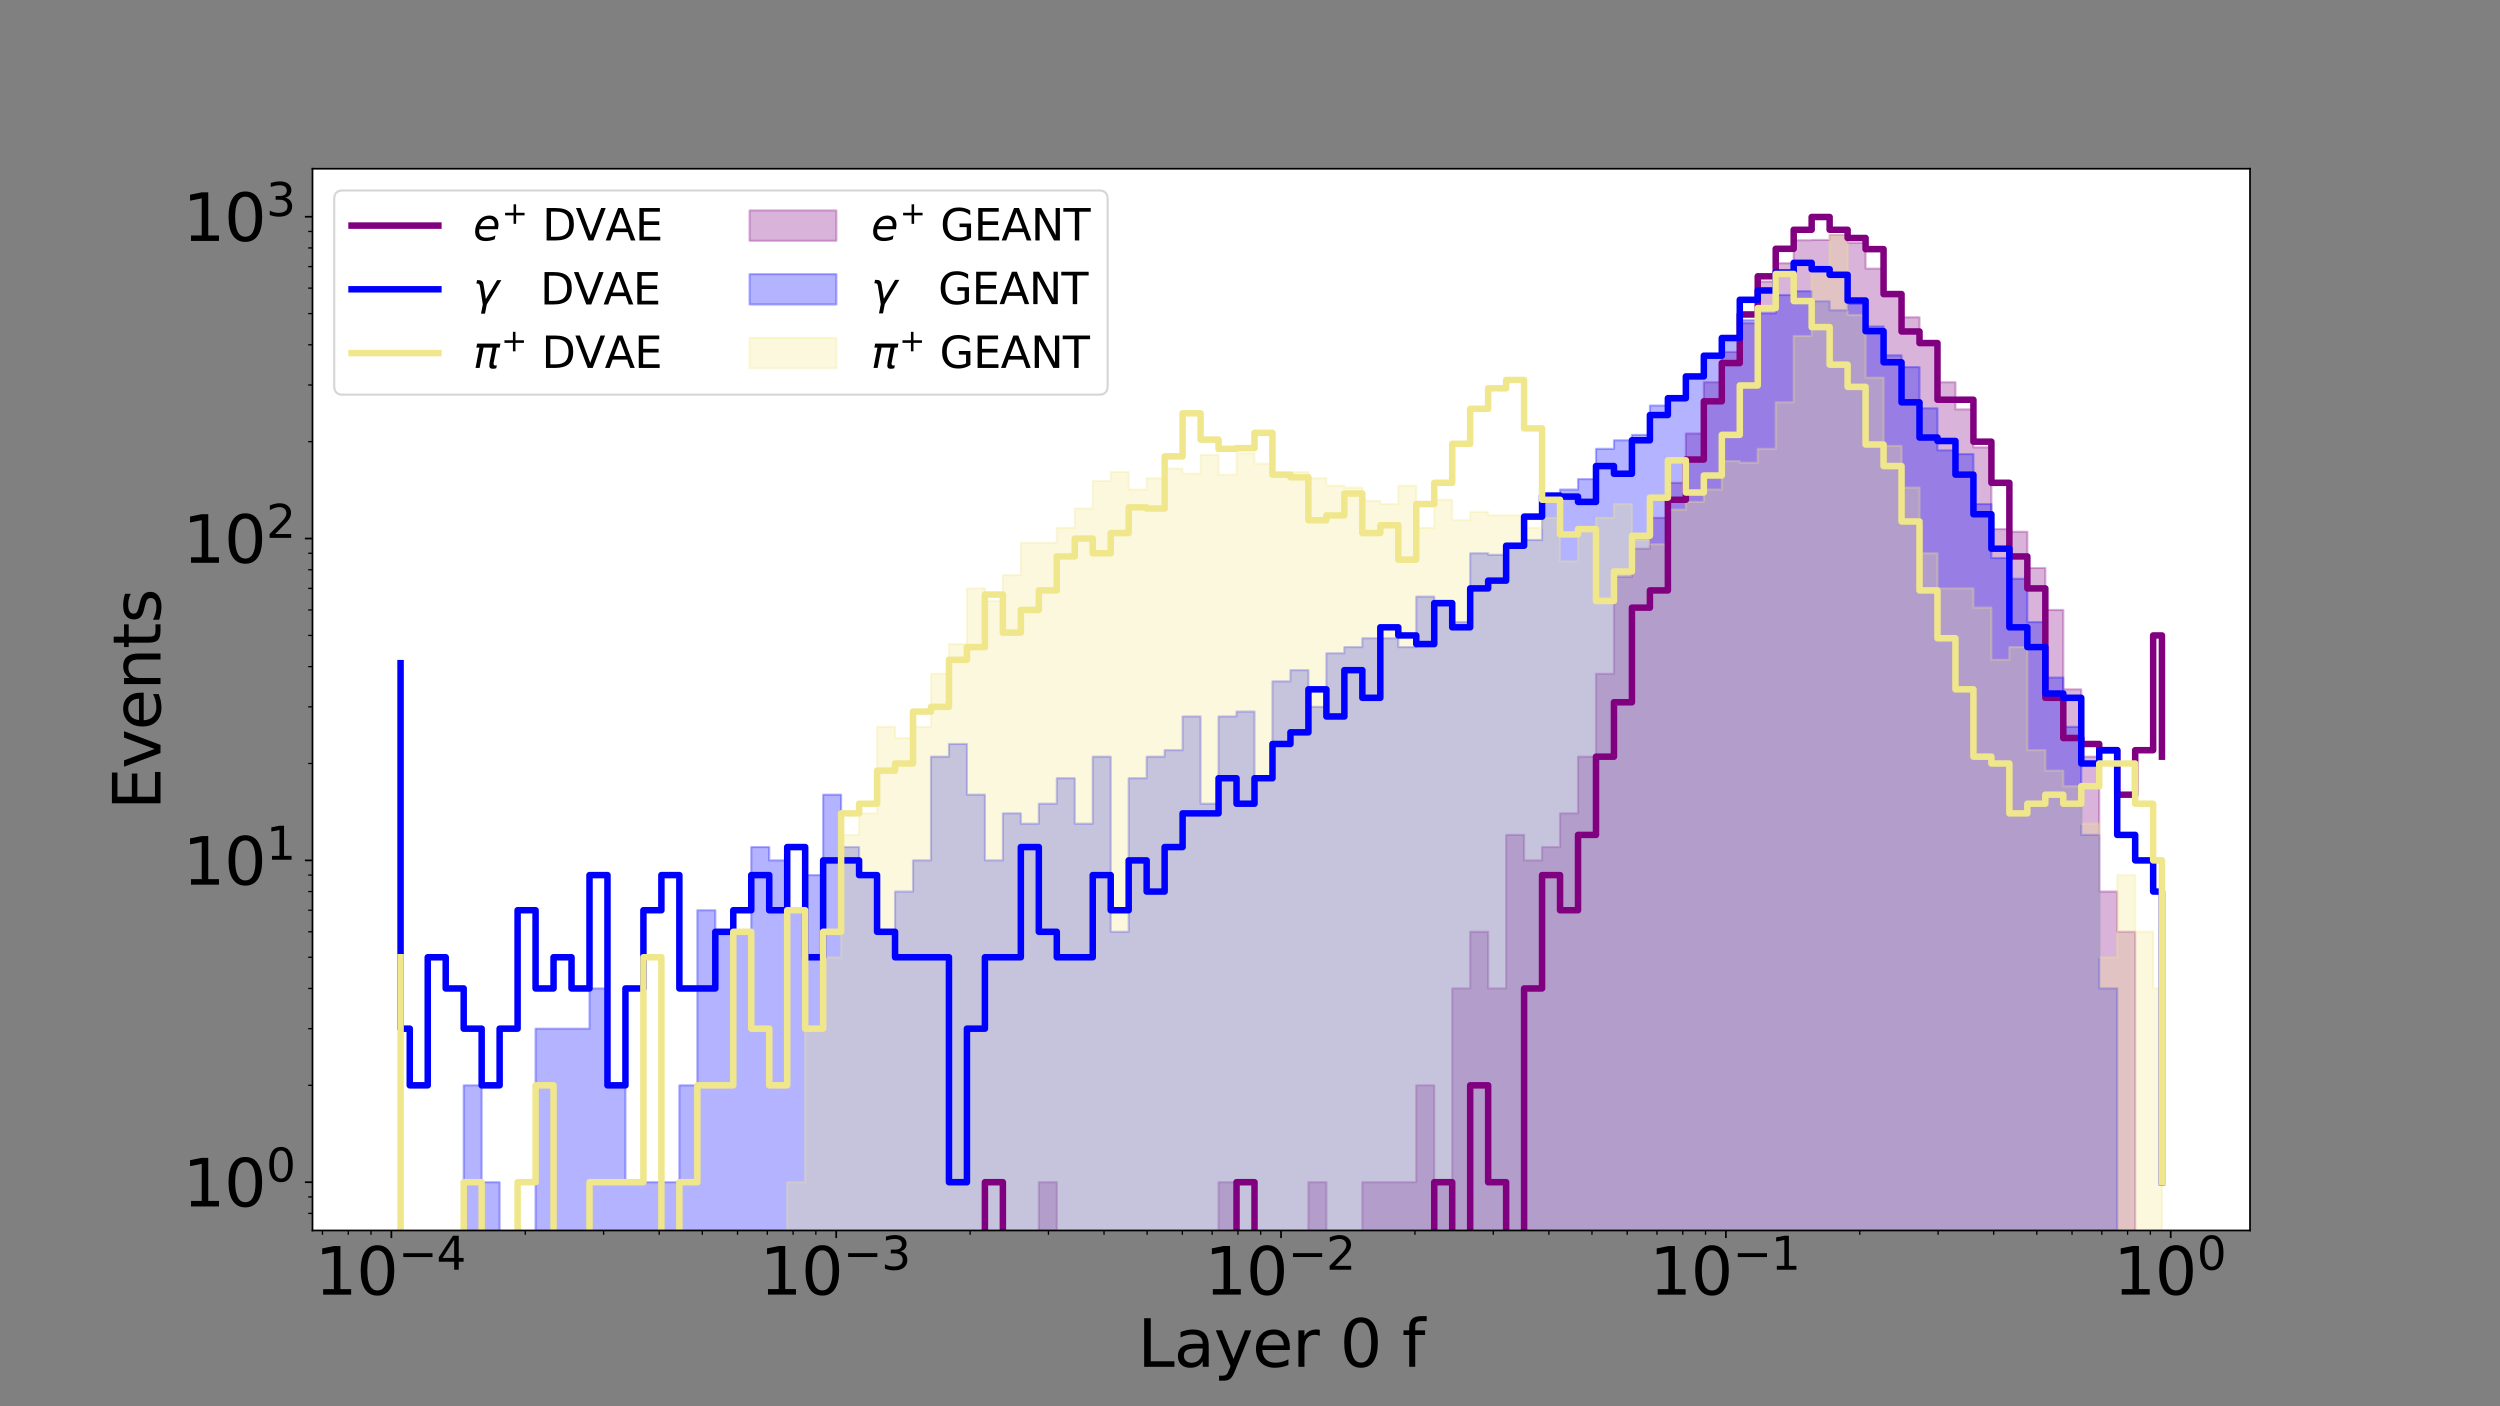 <?xml version="1.0" encoding="utf-8" standalone="no"?>
<!DOCTYPE svg PUBLIC "-//W3C//DTD SVG 1.1//EN"
  "http://www.w3.org/Graphics/SVG/1.1/DTD/svg11.dtd">
<svg height="648pt" version="1.1" viewBox="0 0 1152 648" width="1152pt" xmlns="http://www.w3.org/2000/svg" xmlns:xlink="http://www.w3.org/1999/xlink">
 <rect x="0" y="0" width="1152" height="648" fill="#808080" stroke="none"/>
 <defs>
  <style type="text/css">*{stroke-linecap:butt;stroke-linejoin:round;}</style>
 </defs>
 <g id="figure_1">
  <g id="patch_1">
   <path d="M 0 648 
L 1152 648 
L 1152 0 
L 0 0 
z
" style="fill:none;"/>
  </g>
  <g id="axes_1">
   <g id="patch_2">
    <path d="M 144 567 
L 1036.8 567 
L 1036.8 77.76 
L 144 77.76 
z
" style="fill:#ffffff;"/>
   </g>
   <g id="PolyCollection_1">
    <path clip-path="url(#p6557ea1296)" d="M 184.582 148842.287 
L 184.582 148842.287 
L 184.582 148842.287 
L 184.582 148842.287 
L 188.819 148842.287 
L 188.819 148842.287 
L 197.101 148842.287 
L 197.101 148842.287 
L 205.383 148842.287 
L 205.383 148842.287 
L 213.665 148842.287 
L 213.665 148842.287 
L 221.947 148842.287 
L 221.947 148842.287 
L 230.229 148842.287 
L 230.229 148842.287 
L 238.511 148842.287 
L 238.511 148842.287 
L 246.793 148842.287 
L 246.793 148842.287 
L 255.075 148842.287 
L 255.075 148842.287 
L 263.357 148842.287 
L 263.357 148842.287 
L 271.639 148842.287 
L 271.639 148842.287 
L 279.921 148842.287 
L 279.921 148842.287 
L 288.203 148842.287 
L 288.203 148842.287 
L 296.485 148842.287 
L 296.485 148842.287 
L 304.767 148842.287 
L 304.767 148842.287 
L 313.049 148842.287 
L 313.049 148842.287 
L 321.331 148842.287 
L 321.331 148842.287 
L 329.613 148842.287 
L 329.613 148842.287 
L 337.895 148842.287 
L 337.895 148842.287 
L 346.177 148842.287 
L 346.177 148842.287 
L 354.459 148842.287 
L 354.459 148842.287 
L 362.741 148842.287 
L 362.741 148842.287 
L 371.023 148842.287 
L 371.023 148842.287 
L 379.305 148842.287 
L 379.305 148842.287 
L 387.587 148842.287 
L 387.587 148842.287 
L 395.869 148842.287 
L 395.869 148842.287 
L 404.151 148842.287 
L 404.151 148842.287 
L 412.433 148842.287 
L 412.433 148842.287 
L 420.715 148842.287 
L 420.715 148842.287 
L 428.997 148842.287 
L 428.997 148842.287 
L 437.279 148842.287 
L 437.279 148842.287 
L 445.561 148842.287 
L 445.561 148842.287 
L 453.843 148842.287 
L 453.843 148842.287 
L 462.125 148842.287 
L 462.125 148842.287 
L 470.407 148842.287 
L 470.407 148842.287 
L 478.689 148842.287 
L 478.689 544.762 
L 486.971 544.762 
L 486.971 148842.287 
L 495.253 148842.287 
L 495.253 148842.287 
L 503.535 148842.287 
L 503.535 148842.287 
L 511.817 148842.287 
L 511.817 148842.287 
L 520.099 148842.287 
L 520.099 148842.287 
L 528.381 148842.287 
L 528.381 148842.287 
L 536.663 148842.287 
L 536.663 148842.287 
L 544.945 148842.287 
L 544.945 148842.287 
L 553.227 148842.287 
L 553.227 148842.287 
L 561.509 148842.287 
L 561.509 544.762 
L 569.791 544.762 
L 569.791 148842.287 
L 578.073 148842.287 
L 578.073 148842.287 
L 586.355 148842.287 
L 586.355 148842.287 
L 594.637 148842.287 
L 594.637 148842.287 
L 602.919 148842.287 
L 602.919 544.762 
L 611.201 544.762 
L 611.201 148842.287 
L 619.483 148842.287 
L 619.483 148842.287 
L 627.765 148842.287 
L 627.765 544.762 
L 636.047 544.762 
L 636.047 544.762 
L 644.329 544.762 
L 644.329 544.762 
L 652.611 544.762 
L 652.611 500.12 
L 660.893 500.12 
L 660.893 544.762 
L 669.175 544.762 
L 669.175 455.478 
L 677.457 455.478 
L 677.457 429.364 
L 685.739 429.364 
L 685.739 455.478 
L 694.021 455.478 
L 694.021 384.722 
L 702.303 384.722 
L 702.303 396.464 
L 710.585 396.464 
L 710.585 390.326 
L 718.867 390.326 
L 718.867 374.794 
L 727.149 374.794 
L 727.149 348.68 
L 735.431 348.68 
L 735.431 310.484 
L 743.713 310.484 
L 743.713 265.842 
L 751.995 265.842 
L 751.995 252.841 
L 760.277 252.841 
L 760.277 238.608 
L 768.559 238.608 
L 768.559 222.484 
L 776.841 222.484 
L 776.841 199.772 
L 785.123 199.772 
L 785.123 176.135 
L 793.405 176.135 
L 793.405 162.186 
L 801.687 162.186 
L 801.687 148.909 
L 809.969 148.909 
L 809.969 129.729 
L 818.251 129.729 
L 818.251 121.295 
L 826.533 121.295 
L 826.533 110.716 
L 834.815 110.716 
L 834.815 110.564 
L 843.097 110.564 
L 843.097 108.322 
L 851.379 108.322 
L 851.379 111.87 
L 859.661 111.87 
L 859.661 123.768 
L 867.943 123.768 
L 867.943 136.072 
L 876.225 136.072 
L 876.225 146.208 
L 884.507 146.208 
L 884.507 157.607 
L 892.789 157.607 
L 892.789 176.135 
L 901.071 176.135 
L 901.071 188.64 
L 909.353 188.64 
L 909.353 206.154 
L 917.635 206.154 
L 917.635 243.809 
L 925.917 243.809 
L 925.917 245.024 
L 934.199 245.024 
L 934.199 261.738 
L 942.481 261.738 
L 942.481 281.066 
L 950.763 281.066 
L 950.763 317.647 
L 959.045 317.647 
L 959.045 348.68 
L 967.327 348.68 
L 967.327 410.836 
L 975.609 410.836 
L 975.609 429.364 
L 983.891 429.364 
L 983.891 148842.287 
L 992.173 148842.287 
L 992.173 148842.287 
L 996.218 148842.287 
L 996.218 148842.287 
L 996.218 148842.287 
L 996.218 148842.287 
L 996.218 148842.287 
L 996.218 148842.287 
L 996.218 148842.287 
L 992.173 148842.287 
L 992.173 148842.287 
L 983.891 148842.287 
L 983.891 148842.287 
L 975.609 148842.287 
L 975.609 148842.287 
L 967.327 148842.287 
L 967.327 148842.287 
L 959.045 148842.287 
L 959.045 148842.287 
L 950.763 148842.287 
L 950.763 148842.287 
L 942.481 148842.287 
L 942.481 148842.287 
L 934.199 148842.287 
L 934.199 148842.287 
L 925.917 148842.287 
L 925.917 148842.287 
L 917.635 148842.287 
L 917.635 148842.287 
L 909.353 148842.287 
L 909.353 148842.287 
L 901.071 148842.287 
L 901.071 148842.287 
L 892.789 148842.287 
L 892.789 148842.287 
L 884.507 148842.287 
L 884.507 148842.287 
L 876.225 148842.287 
L 876.225 148842.287 
L 867.943 148842.287 
L 867.943 148842.287 
L 859.661 148842.287 
L 859.661 148842.287 
L 851.379 148842.287 
L 851.379 148842.287 
L 843.097 148842.287 
L 843.097 148842.287 
L 834.815 148842.287 
L 834.815 148842.287 
L 826.533 148842.287 
L 826.533 148842.287 
L 818.251 148842.287 
L 818.251 148842.287 
L 809.969 148842.287 
L 809.969 148842.287 
L 801.687 148842.287 
L 801.687 148842.287 
L 793.405 148842.287 
L 793.405 148842.287 
L 785.123 148842.287 
L 785.123 148842.287 
L 776.841 148842.287 
L 776.841 148842.287 
L 768.559 148842.287 
L 768.559 148842.287 
L 760.277 148842.287 
L 760.277 148842.287 
L 751.995 148842.287 
L 751.995 148842.287 
L 743.713 148842.287 
L 743.713 148842.287 
L 735.431 148842.287 
L 735.431 148842.287 
L 727.149 148842.287 
L 727.149 148842.287 
L 718.867 148842.287 
L 718.867 148842.287 
L 710.585 148842.287 
L 710.585 148842.287 
L 702.303 148842.287 
L 702.303 148842.287 
L 694.021 148842.287 
L 694.021 148842.287 
L 685.739 148842.287 
L 685.739 148842.287 
L 677.457 148842.287 
L 677.457 148842.287 
L 669.175 148842.287 
L 669.175 148842.287 
L 660.893 148842.287 
L 660.893 148842.287 
L 652.611 148842.287 
L 652.611 148842.287 
L 644.329 148842.287 
L 644.329 148842.287 
L 636.047 148842.287 
L 636.047 148842.287 
L 627.765 148842.287 
L 627.765 148842.287 
L 619.483 148842.287 
L 619.483 148842.287 
L 611.201 148842.287 
L 611.201 148842.287 
L 602.919 148842.287 
L 602.919 148842.287 
L 594.637 148842.287 
L 594.637 148842.287 
L 586.355 148842.287 
L 586.355 148842.287 
L 578.073 148842.287 
L 578.073 148842.287 
L 569.791 148842.287 
L 569.791 148842.287 
L 561.509 148842.287 
L 561.509 148842.287 
L 553.227 148842.287 
L 553.227 148842.287 
L 544.945 148842.287 
L 544.945 148842.287 
L 536.663 148842.287 
L 536.663 148842.287 
L 528.381 148842.287 
L 528.381 148842.287 
L 520.099 148842.287 
L 520.099 148842.287 
L 511.817 148842.287 
L 511.817 148842.287 
L 503.535 148842.287 
L 503.535 148842.287 
L 495.253 148842.287 
L 495.253 148842.287 
L 486.971 148842.287 
L 486.971 148842.287 
L 478.689 148842.287 
L 478.689 148842.287 
L 470.407 148842.287 
L 470.407 148842.287 
L 462.125 148842.287 
L 462.125 148842.287 
L 453.843 148842.287 
L 453.843 148842.287 
L 445.561 148842.287 
L 445.561 148842.287 
L 437.279 148842.287 
L 437.279 148842.287 
L 428.997 148842.287 
L 428.997 148842.287 
L 420.715 148842.287 
L 420.715 148842.287 
L 412.433 148842.287 
L 412.433 148842.287 
L 404.151 148842.287 
L 404.151 148842.287 
L 395.869 148842.287 
L 395.869 148842.287 
L 387.587 148842.287 
L 387.587 148842.287 
L 379.305 148842.287 
L 379.305 148842.287 
L 371.023 148842.287 
L 371.023 148842.287 
L 362.741 148842.287 
L 362.741 148842.287 
L 354.459 148842.287 
L 354.459 148842.287 
L 346.177 148842.287 
L 346.177 148842.287 
L 337.895 148842.287 
L 337.895 148842.287 
L 329.613 148842.287 
L 329.613 148842.287 
L 321.331 148842.287 
L 321.331 148842.287 
L 313.049 148842.287 
L 313.049 148842.287 
L 304.767 148842.287 
L 304.767 148842.287 
L 296.485 148842.287 
L 296.485 148842.287 
L 288.203 148842.287 
L 288.203 148842.287 
L 279.921 148842.287 
L 279.921 148842.287 
L 271.639 148842.287 
L 271.639 148842.287 
L 263.357 148842.287 
L 263.357 148842.287 
L 255.075 148842.287 
L 255.075 148842.287 
L 246.793 148842.287 
L 246.793 148842.287 
L 238.511 148842.287 
L 238.511 148842.287 
L 230.229 148842.287 
L 230.229 148842.287 
L 221.947 148842.287 
L 221.947 148842.287 
L 213.665 148842.287 
L 213.665 148842.287 
L 205.383 148842.287 
L 205.383 148842.287 
L 197.101 148842.287 
L 197.101 148842.287 
L 188.819 148842.287 
L 188.819 148842.287 
L 184.582 148842.287 
L 184.582 148842.287 
L 184.582 148842.287 
z
" style="fill:#800080;fill-opacity:0.3;stroke:#800080;stroke-opacity:0.3;"/>
   </g>
   <g id="PolyCollection_2">
    <path clip-path="url(#p6557ea1296)" d="M 184.582 148842.287 
L 184.582 474.006 
L 184.582 474.006 
L 184.582 148842.287 
L 188.819 148842.287 
L 188.819 148842.287 
L 197.101 148842.287 
L 197.101 148842.287 
L 205.383 148842.287 
L 205.383 148842.287 
L 213.665 148842.287 
L 213.665 500.12 
L 221.947 500.12 
L 221.947 544.762 
L 230.229 544.762 
L 230.229 148842.287 
L 238.511 148842.287 
L 238.511 148842.287 
L 246.793 148842.287 
L 246.793 474.006 
L 255.075 474.006 
L 255.075 474.006 
L 263.357 474.006 
L 263.357 474.006 
L 271.639 474.006 
L 271.639 455.478 
L 279.921 455.478 
L 279.921 500.12 
L 288.203 500.12 
L 288.203 544.762 
L 296.485 544.762 
L 296.485 544.762 
L 304.767 544.762 
L 304.767 544.762 
L 313.049 544.762 
L 313.049 500.12 
L 321.331 500.12 
L 321.331 419.436 
L 329.613 419.436 
L 329.613 429.364 
L 337.895 429.364 
L 337.895 429.364 
L 346.177 429.364 
L 346.177 390.326 
L 354.459 390.326 
L 354.459 396.464 
L 362.741 396.464 
L 362.741 419.436 
L 371.023 419.436 
L 371.023 403.25 
L 379.305 403.25 
L 379.305 366.194 
L 387.587 366.194 
L 387.587 390.326 
L 395.869 390.326 
L 395.869 403.25 
L 404.151 403.25 
L 404.151 429.364 
L 412.433 429.364 
L 412.433 410.836 
L 420.715 410.836 
L 420.715 396.464 
L 428.997 396.464 
L 428.997 348.68 
L 437.279 348.68 
L 437.279 342.821 
L 445.561 342.821 
L 445.561 366.194 
L 453.843 366.194 
L 453.843 396.464 
L 462.125 396.464 
L 462.125 374.794 
L 470.407 374.794 
L 470.407 379.567 
L 478.689 379.567 
L 478.689 370.35 
L 486.971 370.35 
L 486.971 358.608 
L 495.253 358.608 
L 495.253 379.567 
L 503.535 379.567 
L 503.535 348.68 
L 511.817 348.68 
L 511.817 429.364 
L 520.099 429.364 
L 520.099 358.608 
L 528.381 358.608 
L 528.381 348.68 
L 536.663 348.68 
L 536.663 345.684 
L 544.945 345.684 
L 544.945 330.152 
L 553.227 330.152 
L 553.227 370.35 
L 561.509 370.35 
L 561.509 330.152 
L 569.791 330.152 
L 569.791 327.892 
L 578.073 327.892 
L 578.073 358.608 
L 586.355 358.608 
L 586.355 313.966 
L 594.637 313.966 
L 594.637 308.811 
L 602.919 308.811 
L 602.919 325.708 
L 611.201 325.708 
L 611.201 301.042 
L 619.483 301.042 
L 619.483 298.179 
L 627.765 298.179 
L 627.765 294.11 
L 636.047 294.11 
L 636.047 294.11 
L 644.329 294.11 
L 644.329 298.179 
L 652.611 298.179 
L 652.611 274.928 
L 660.893 274.928 
L 660.893 278.955 
L 669.175 278.955 
L 669.175 286.67 
L 677.457 286.67 
L 677.457 254.952 
L 685.739 254.952 
L 685.739 255.672 
L 694.021 255.672 
L 694.021 250.796 
L 702.303 250.796 
L 702.303 248.814 
L 710.585 248.814 
L 710.585 228.839 
L 718.867 228.839 
L 718.867 225.583 
L 727.149 225.583 
L 727.149 220.777 
L 735.431 220.777 
L 735.431 206.828 
L 743.713 206.828 
L 743.713 202.884 
L 751.995 202.884 
L 751.995 200.382 
L 760.277 200.382 
L 760.277 186.875 
L 768.559 186.875 
L 768.559 184.436 
L 776.841 184.436 
L 776.841 172.653 
L 785.123 172.653 
L 785.123 163.904 
L 793.405 163.904 
L 793.405 156.823 
L 801.687 156.823 
L 801.687 147.544 
L 809.969 147.544 
L 809.969 144.383 
L 818.251 144.383 
L 818.251 135.96 
L 826.533 135.96 
L 826.533 134.18 
L 834.815 134.18 
L 834.815 138.843 
L 843.097 138.843 
L 843.097 142.984 
L 851.379 142.984 
L 851.379 140.033 
L 859.661 140.033 
L 859.661 150.444 
L 867.943 150.444 
L 867.943 163.73 
L 876.225 163.73 
L 876.225 169.161 
L 884.507 169.161 
L 884.507 188.131 
L 892.789 188.131 
L 892.789 207.51 
L 901.071 207.51 
L 901.071 209.246 
L 909.353 209.246 
L 909.353 232.268 
L 917.635 232.268 
L 917.635 257.136 
L 925.917 257.136 
L 925.917 266.695 
L 934.199 266.695 
L 934.199 286.67 
L 942.481 286.67 
L 942.481 312.201 
L 950.763 312.201 
L 950.763 334.925 
L 959.045 334.925 
L 959.045 384.722 
L 967.327 384.722 
L 967.327 455.478 
L 975.609 455.478 
L 975.609 148842.287 
L 983.891 148842.287 
L 983.891 148842.287 
L 992.173 148842.287 
L 992.173 148842.287 
L 996.218 148842.287 
L 996.218 148842.287 
L 996.218 148842.287 
L 996.218 148842.287 
L 996.218 148842.287 
L 996.218 148842.287 
L 996.218 148842.287 
L 992.173 148842.287 
L 992.173 148842.287 
L 983.891 148842.287 
L 983.891 148842.287 
L 975.609 148842.287 
L 975.609 148842.287 
L 967.327 148842.287 
L 967.327 148842.287 
L 959.045 148842.287 
L 959.045 148842.287 
L 950.763 148842.287 
L 950.763 148842.287 
L 942.481 148842.287 
L 942.481 148842.287 
L 934.199 148842.287 
L 934.199 148842.287 
L 925.917 148842.287 
L 925.917 148842.287 
L 917.635 148842.287 
L 917.635 148842.287 
L 909.353 148842.287 
L 909.353 148842.287 
L 901.071 148842.287 
L 901.071 148842.287 
L 892.789 148842.287 
L 892.789 148842.287 
L 884.507 148842.287 
L 884.507 148842.287 
L 876.225 148842.287 
L 876.225 148842.287 
L 867.943 148842.287 
L 867.943 148842.287 
L 859.661 148842.287 
L 859.661 148842.287 
L 851.379 148842.287 
L 851.379 148842.287 
L 843.097 148842.287 
L 843.097 148842.287 
L 834.815 148842.287 
L 834.815 148842.287 
L 826.533 148842.287 
L 826.533 148842.287 
L 818.251 148842.287 
L 818.251 148842.287 
L 809.969 148842.287 
L 809.969 148842.287 
L 801.687 148842.287 
L 801.687 148842.287 
L 793.405 148842.287 
L 793.405 148842.287 
L 785.123 148842.287 
L 785.123 148842.287 
L 776.841 148842.287 
L 776.841 148842.287 
L 768.559 148842.287 
L 768.559 148842.287 
L 760.277 148842.287 
L 760.277 148842.287 
L 751.995 148842.287 
L 751.995 148842.287 
L 743.713 148842.287 
L 743.713 148842.287 
L 735.431 148842.287 
L 735.431 148842.287 
L 727.149 148842.287 
L 727.149 148842.287 
L 718.867 148842.287 
L 718.867 148842.287 
L 710.585 148842.287 
L 710.585 148842.287 
L 702.303 148842.287 
L 702.303 148842.287 
L 694.021 148842.287 
L 694.021 148842.287 
L 685.739 148842.287 
L 685.739 148842.287 
L 677.457 148842.287 
L 677.457 148842.287 
L 669.175 148842.287 
L 669.175 148842.287 
L 660.893 148842.287 
L 660.893 148842.287 
L 652.611 148842.287 
L 652.611 148842.287 
L 644.329 148842.287 
L 644.329 148842.287 
L 636.047 148842.287 
L 636.047 148842.287 
L 627.765 148842.287 
L 627.765 148842.287 
L 619.483 148842.287 
L 619.483 148842.287 
L 611.201 148842.287 
L 611.201 148842.287 
L 602.919 148842.287 
L 602.919 148842.287 
L 594.637 148842.287 
L 594.637 148842.287 
L 586.355 148842.287 
L 586.355 148842.287 
L 578.073 148842.287 
L 578.073 148842.287 
L 569.791 148842.287 
L 569.791 148842.287 
L 561.509 148842.287 
L 561.509 148842.287 
L 553.227 148842.287 
L 553.227 148842.287 
L 544.945 148842.287 
L 544.945 148842.287 
L 536.663 148842.287 
L 536.663 148842.287 
L 528.381 148842.287 
L 528.381 148842.287 
L 520.099 148842.287 
L 520.099 148842.287 
L 511.817 148842.287 
L 511.817 148842.287 
L 503.535 148842.287 
L 503.535 148842.287 
L 495.253 148842.287 
L 495.253 148842.287 
L 486.971 148842.287 
L 486.971 148842.287 
L 478.689 148842.287 
L 478.689 148842.287 
L 470.407 148842.287 
L 470.407 148842.287 
L 462.125 148842.287 
L 462.125 148842.287 
L 453.843 148842.287 
L 453.843 148842.287 
L 445.561 148842.287 
L 445.561 148842.287 
L 437.279 148842.287 
L 437.279 148842.287 
L 428.997 148842.287 
L 428.997 148842.287 
L 420.715 148842.287 
L 420.715 148842.287 
L 412.433 148842.287 
L 412.433 148842.287 
L 404.151 148842.287 
L 404.151 148842.287 
L 395.869 148842.287 
L 395.869 148842.287 
L 387.587 148842.287 
L 387.587 148842.287 
L 379.305 148842.287 
L 379.305 148842.287 
L 371.023 148842.287 
L 371.023 148842.287 
L 362.741 148842.287 
L 362.741 148842.287 
L 354.459 148842.287 
L 354.459 148842.287 
L 346.177 148842.287 
L 346.177 148842.287 
L 337.895 148842.287 
L 337.895 148842.287 
L 329.613 148842.287 
L 329.613 148842.287 
L 321.331 148842.287 
L 321.331 148842.287 
L 313.049 148842.287 
L 313.049 148842.287 
L 304.767 148842.287 
L 304.767 148842.287 
L 296.485 148842.287 
L 296.485 148842.287 
L 288.203 148842.287 
L 288.203 148842.287 
L 279.921 148842.287 
L 279.921 148842.287 
L 271.639 148842.287 
L 271.639 148842.287 
L 263.357 148842.287 
L 263.357 148842.287 
L 255.075 148842.287 
L 255.075 148842.287 
L 246.793 148842.287 
L 246.793 148842.287 
L 238.511 148842.287 
L 238.511 148842.287 
L 230.229 148842.287 
L 230.229 148842.287 
L 221.947 148842.287 
L 221.947 148842.287 
L 213.665 148842.287 
L 213.665 148842.287 
L 205.383 148842.287 
L 205.383 148842.287 
L 197.101 148842.287 
L 197.101 148842.287 
L 188.819 148842.287 
L 188.819 148842.287 
L 184.582 148842.287 
L 184.582 148842.287 
L 184.582 148842.287 
z
" style="fill:#0000ff;fill-opacity:0.3;stroke:#0000ff;stroke-opacity:0.3;"/>
   </g>
   <g id="PolyCollection_3">
    <path clip-path="url(#p6557ea1296)" d="M 184.582 148842.287 
L 184.582 148842.287 
L 184.582 148842.287 
L 184.582 148842.287 
L 188.819 148842.287 
L 188.819 148842.287 
L 197.101 148842.287 
L 197.101 148842.287 
L 205.383 148842.287 
L 205.383 148842.287 
L 213.665 148842.287 
L 213.665 148842.287 
L 221.947 148842.287 
L 221.947 148842.287 
L 230.229 148842.287 
L 230.229 148842.287 
L 238.511 148842.287 
L 238.511 148842.287 
L 246.793 148842.287 
L 246.793 148842.287 
L 255.075 148842.287 
L 255.075 148842.287 
L 263.357 148842.287 
L 263.357 148842.287 
L 271.639 148842.287 
L 271.639 148842.287 
L 279.921 148842.287 
L 279.921 148842.287 
L 288.203 148842.287 
L 288.203 148842.287 
L 296.485 148842.287 
L 296.485 148842.287 
L 304.767 148842.287 
L 304.767 148842.287 
L 313.049 148842.287 
L 313.049 148842.287 
L 321.331 148842.287 
L 321.331 148842.287 
L 329.613 148842.287 
L 329.613 148842.287 
L 337.895 148842.287 
L 337.895 148842.287 
L 346.177 148842.287 
L 346.177 148842.287 
L 354.459 148842.287 
L 354.459 148842.287 
L 362.741 148842.287 
L 362.741 544.762 
L 371.023 544.762 
L 371.023 474.006 
L 379.305 474.006 
L 379.305 441.106 
L 387.587 441.106 
L 387.587 384.722 
L 395.869 384.722 
L 395.869 374.794 
L 404.151 374.794 
L 404.151 334.925 
L 412.433 334.925 
L 412.433 340.08 
L 420.715 340.08 
L 420.715 334.925 
L 428.997 334.925 
L 428.997 310.484 
L 437.279 310.484 
L 437.279 296.794 
L 445.561 296.794 
L 445.561 271.138 
L 453.843 271.138 
L 453.843 276.91 
L 462.125 276.91 
L 462.125 265 
L 470.407 265 
L 470.407 250.128 
L 478.689 250.128 
L 478.689 250.128 
L 486.971 250.128 
L 486.971 243.21 
L 495.253 243.21 
L 495.253 234.313 
L 503.535 234.313 
L 503.535 221.625 
L 511.817 221.625 
L 511.817 217.495 
L 520.099 217.495 
L 520.099 225.583 
L 528.381 225.583 
L 528.381 220.358 
L 536.663 220.358 
L 536.663 215.914 
L 544.945 215.914 
L 544.945 218.3 
L 553.227 218.3 
L 553.227 209.599 
L 561.509 209.599 
L 561.509 218.706 
L 569.791 218.706 
L 569.791 208.895 
L 578.073 208.895 
L 578.073 213.614 
L 586.355 213.614 
L 586.355 219.115 
L 594.637 219.115 
L 594.637 217.495 
L 602.919 217.495 
L 602.919 220.358 
L 611.201 220.358 
L 611.201 223.794 
L 619.483 223.794 
L 619.483 224.682 
L 627.765 224.682 
L 627.765 230.776 
L 636.047 230.776 
L 636.047 232.268 
L 644.329 232.268 
L 644.329 223.794 
L 652.611 223.794 
L 652.611 243.21 
L 660.893 243.21 
L 660.893 230.286 
L 669.175 230.286 
L 669.175 239.728 
L 677.457 239.728 
L 677.457 235.89 
L 685.739 235.89 
L 685.739 237.507 
L 694.021 237.507 
L 694.021 237.507 
L 702.303 237.507 
L 702.303 243.21 
L 710.585 243.21 
L 710.585 238.608 
L 718.867 238.608 
L 718.867 258.634 
L 727.149 258.634 
L 727.149 243.21 
L 735.431 243.21 
L 735.431 238.608 
L 743.713 238.608 
L 743.713 232.268 
L 751.995 232.268 
L 751.995 248.814 
L 760.277 248.814 
L 760.277 250.796 
L 768.559 250.796 
L 768.559 234.834 
L 776.841 234.834 
L 776.841 231.269 
L 785.123 231.269 
L 785.123 225.583 
L 793.405 225.583 
L 793.405 212.494 
L 801.687 212.494 
L 801.687 213.238 
L 809.969 213.238 
L 809.969 206.828 
L 818.251 206.828 
L 818.251 185.4 
L 826.533 185.4 
L 826.533 154.827 
L 834.815 154.827 
L 834.815 124.048 
L 843.097 124.048 
L 843.097 108.543 
L 851.379 108.543 
L 851.379 145.159 
L 859.661 145.159 
L 859.661 174.064 
L 867.943 174.064 
L 867.943 205.486 
L 876.225 205.486 
L 876.225 224.682 
L 884.507 224.682 
L 884.507 254.952 
L 892.789 254.952 
L 892.789 271.138 
L 901.071 271.138 
L 901.071 271.138 
L 909.353 271.138 
L 909.353 280.002 
L 917.635 280.002 
L 917.635 304.038 
L 925.917 304.038 
L 925.917 298.179 
L 934.199 298.179 
L 934.199 345.684 
L 942.481 345.684 
L 942.481 355.126 
L 950.763 355.126 
L 950.763 362.289 
L 959.045 362.289 
L 959.045 379.567 
L 967.327 379.567 
L 967.327 441.106 
L 975.609 441.106 
L 975.609 403.25 
L 983.891 403.25 
L 983.891 429.364 
L 992.173 429.364 
L 992.173 455.478 
L 996.218 455.478 
L 996.218 148842.287 
L 996.218 148842.287 
L 996.218 148842.287 
L 996.218 148842.287 
L 996.218 148842.287 
L 996.218 148842.287 
L 992.173 148842.287 
L 992.173 148842.287 
L 983.891 148842.287 
L 983.891 148842.287 
L 975.609 148842.287 
L 975.609 148842.287 
L 967.327 148842.287 
L 967.327 148842.287 
L 959.045 148842.287 
L 959.045 148842.287 
L 950.763 148842.287 
L 950.763 148842.287 
L 942.481 148842.287 
L 942.481 148842.287 
L 934.199 148842.287 
L 934.199 148842.287 
L 925.917 148842.287 
L 925.917 148842.287 
L 917.635 148842.287 
L 917.635 148842.287 
L 909.353 148842.287 
L 909.353 148842.287 
L 901.071 148842.287 
L 901.071 148842.287 
L 892.789 148842.287 
L 892.789 148842.287 
L 884.507 148842.287 
L 884.507 148842.287 
L 876.225 148842.287 
L 876.225 148842.287 
L 867.943 148842.287 
L 867.943 148842.287 
L 859.661 148842.287 
L 859.661 148842.287 
L 851.379 148842.287 
L 851.379 148842.287 
L 843.097 148842.287 
L 843.097 148842.287 
L 834.815 148842.287 
L 834.815 148842.287 
L 826.533 148842.287 
L 826.533 148842.287 
L 818.251 148842.287 
L 818.251 148842.287 
L 809.969 148842.287 
L 809.969 148842.287 
L 801.687 148842.287 
L 801.687 148842.287 
L 793.405 148842.287 
L 793.405 148842.287 
L 785.123 148842.287 
L 785.123 148842.287 
L 776.841 148842.287 
L 776.841 148842.287 
L 768.559 148842.287 
L 768.559 148842.287 
L 760.277 148842.287 
L 760.277 148842.287 
L 751.995 148842.287 
L 751.995 148842.287 
L 743.713 148842.287 
L 743.713 148842.287 
L 735.431 148842.287 
L 735.431 148842.287 
L 727.149 148842.287 
L 727.149 148842.287 
L 718.867 148842.287 
L 718.867 148842.287 
L 710.585 148842.287 
L 710.585 148842.287 
L 702.303 148842.287 
L 702.303 148842.287 
L 694.021 148842.287 
L 694.021 148842.287 
L 685.739 148842.287 
L 685.739 148842.287 
L 677.457 148842.287 
L 677.457 148842.287 
L 669.175 148842.287 
L 669.175 148842.287 
L 660.893 148842.287 
L 660.893 148842.287 
L 652.611 148842.287 
L 652.611 148842.287 
L 644.329 148842.287 
L 644.329 148842.287 
L 636.047 148842.287 
L 636.047 148842.287 
L 627.765 148842.287 
L 627.765 148842.287 
L 619.483 148842.287 
L 619.483 148842.287 
L 611.201 148842.287 
L 611.201 148842.287 
L 602.919 148842.287 
L 602.919 148842.287 
L 594.637 148842.287 
L 594.637 148842.287 
L 586.355 148842.287 
L 586.355 148842.287 
L 578.073 148842.287 
L 578.073 148842.287 
L 569.791 148842.287 
L 569.791 148842.287 
L 561.509 148842.287 
L 561.509 148842.287 
L 553.227 148842.287 
L 553.227 148842.287 
L 544.945 148842.287 
L 544.945 148842.287 
L 536.663 148842.287 
L 536.663 148842.287 
L 528.381 148842.287 
L 528.381 148842.287 
L 520.099 148842.287 
L 520.099 148842.287 
L 511.817 148842.287 
L 511.817 148842.287 
L 503.535 148842.287 
L 503.535 148842.287 
L 495.253 148842.287 
L 495.253 148842.287 
L 486.971 148842.287 
L 486.971 148842.287 
L 478.689 148842.287 
L 478.689 148842.287 
L 470.407 148842.287 
L 470.407 148842.287 
L 462.125 148842.287 
L 462.125 148842.287 
L 453.843 148842.287 
L 453.843 148842.287 
L 445.561 148842.287 
L 445.561 148842.287 
L 437.279 148842.287 
L 437.279 148842.287 
L 428.997 148842.287 
L 428.997 148842.287 
L 420.715 148842.287 
L 420.715 148842.287 
L 412.433 148842.287 
L 412.433 148842.287 
L 404.151 148842.287 
L 404.151 148842.287 
L 395.869 148842.287 
L 395.869 148842.287 
L 387.587 148842.287 
L 387.587 148842.287 
L 379.305 148842.287 
L 379.305 148842.287 
L 371.023 148842.287 
L 371.023 148842.287 
L 362.741 148842.287 
L 362.741 148842.287 
L 354.459 148842.287 
L 354.459 148842.287 
L 346.177 148842.287 
L 346.177 148842.287 
L 337.895 148842.287 
L 337.895 148842.287 
L 329.613 148842.287 
L 329.613 148842.287 
L 321.331 148842.287 
L 321.331 148842.287 
L 313.049 148842.287 
L 313.049 148842.287 
L 304.767 148842.287 
L 304.767 148842.287 
L 296.485 148842.287 
L 296.485 148842.287 
L 288.203 148842.287 
L 288.203 148842.287 
L 279.921 148842.287 
L 279.921 148842.287 
L 271.639 148842.287 
L 271.639 148842.287 
L 263.357 148842.287 
L 263.357 148842.287 
L 255.075 148842.287 
L 255.075 148842.287 
L 246.793 148842.287 
L 246.793 148842.287 
L 238.511 148842.287 
L 238.511 148842.287 
L 230.229 148842.287 
L 230.229 148842.287 
L 221.947 148842.287 
L 221.947 148842.287 
L 213.665 148842.287 
L 213.665 148842.287 
L 205.383 148842.287 
L 205.383 148842.287 
L 197.101 148842.287 
L 197.101 148842.287 
L 188.819 148842.287 
L 188.819 148842.287 
L 184.582 148842.287 
L 184.582 148842.287 
L 184.582 148842.287 
z
" style="fill:#f0e68c;fill-opacity:0.3;stroke:#f0e68c;stroke-opacity:0.3;"/>
   </g>
   <g id="matplotlib.axis_1">
    <g id="xtick_1">
     <g id="line2d_1">
      <defs>
       <path d="M 0 0 
L 0 3.5 
" id="mac4f1fb161" style="stroke:#000000;stroke-width:0.8;"/>
      </defs>
      <g>
       <use style="stroke:#000000;stroke-width:0.8;" x="180.345" xlink:href="#mac4f1fb161" y="567"/>
      </g>
     </g>
     <g id="text_1">
      <!-- $\mathdefault{10^{-4}}$ -->
      <g transform="translate(145.095 596.795)scale(0.3 -0.3)">
       <defs>
        <path d="M 794 531 
L 1825 531 
L 1825 4091 
L 703 3866 
L 703 4441 
L 1819 4666 
L 2450 4666 
L 2450 531 
L 3481 531 
L 3481 0 
L 794 0 
L 794 531 
z
" id="DejaVuSans-31" transform="scale(0.016)"/>
        <path d="M 2034 4250 
Q 1547 4250 1301 3770 
Q 1056 3291 1056 2328 
Q 1056 1369 1301 889 
Q 1547 409 2034 409 
Q 2525 409 2770 889 
Q 3016 1369 3016 2328 
Q 3016 3291 2770 3770 
Q 2525 4250 2034 4250 
z
M 2034 4750 
Q 2819 4750 3233 4129 
Q 3647 3509 3647 2328 
Q 3647 1150 3233 529 
Q 2819 -91 2034 -91 
Q 1250 -91 836 529 
Q 422 1150 422 2328 
Q 422 3509 836 4129 
Q 1250 4750 2034 4750 
z
" id="DejaVuSans-30" transform="scale(0.016)"/>
        <path d="M 678 2272 
L 4684 2272 
L 4684 1741 
L 678 1741 
L 678 2272 
z
" id="DejaVuSans-2212" transform="scale(0.016)"/>
        <path d="M 2419 4116 
L 825 1625 
L 2419 1625 
L 2419 4116 
z
M 2253 4666 
L 3047 4666 
L 3047 1625 
L 3713 1625 
L 3713 1100 
L 3047 1100 
L 3047 0 
L 2419 0 
L 2419 1100 
L 313 1100 
L 313 1709 
L 2253 4666 
z
" id="DejaVuSans-34" transform="scale(0.016)"/>
       </defs>
       <use transform="translate(0 0.684)" xlink:href="#DejaVuSans-31"/>
       <use transform="translate(63.623 0.684)" xlink:href="#DejaVuSans-30"/>
       <use transform="translate(128.203 38.966)scale(0.7)" xlink:href="#DejaVuSans-2212"/>
       <use transform="translate(186.855 38.966)scale(0.7)" xlink:href="#DejaVuSans-34"/>
      </g>
     </g>
    </g>
    <g id="xtick_2">
     <g id="line2d_2">
      <g>
       <use style="stroke:#000000;stroke-width:0.8;" x="385.324" xlink:href="#mac4f1fb161" y="567"/>
      </g>
     </g>
     <g id="text_2">
      <!-- $\mathdefault{10^{-3}}$ -->
      <g transform="translate(350.074 596.795)scale(0.3 -0.3)">
       <defs>
        <path d="M 2597 2516 
Q 3050 2419 3304 2112 
Q 3559 1806 3559 1356 
Q 3559 666 3084 287 
Q 2609 -91 1734 -91 
Q 1441 -91 1130 -33 
Q 819 25 488 141 
L 488 750 
Q 750 597 1062 519 
Q 1375 441 1716 441 
Q 2309 441 2620 675 
Q 2931 909 2931 1356 
Q 2931 1769 2642 2001 
Q 2353 2234 1838 2234 
L 1294 2234 
L 1294 2753 
L 1863 2753 
Q 2328 2753 2575 2939 
Q 2822 3125 2822 3475 
Q 2822 3834 2567 4026 
Q 2313 4219 1838 4219 
Q 1578 4219 1281 4162 
Q 984 4106 628 3988 
L 628 4550 
Q 988 4650 1302 4700 
Q 1616 4750 1894 4750 
Q 2613 4750 3031 4423 
Q 3450 4097 3450 3541 
Q 3450 3153 3228 2886 
Q 3006 2619 2597 2516 
z
" id="DejaVuSans-33" transform="scale(0.016)"/>
       </defs>
       <use transform="translate(0 0.766)" xlink:href="#DejaVuSans-31"/>
       <use transform="translate(63.623 0.766)" xlink:href="#DejaVuSans-30"/>
       <use transform="translate(128.203 39.047)scale(0.7)" xlink:href="#DejaVuSans-2212"/>
       <use transform="translate(186.855 39.047)scale(0.7)" xlink:href="#DejaVuSans-33"/>
      </g>
     </g>
    </g>
    <g id="xtick_3">
     <g id="line2d_3">
      <g>
       <use style="stroke:#000000;stroke-width:0.8;" x="590.304" xlink:href="#mac4f1fb161" y="567"/>
      </g>
     </g>
     <g id="text_3">
      <!-- $\mathdefault{10^{-2}}$ -->
      <g transform="translate(555.054 596.795)scale(0.3 -0.3)">
       <defs>
        <path d="M 1228 531 
L 3431 531 
L 3431 0 
L 469 0 
L 469 531 
Q 828 903 1448 1529 
Q 2069 2156 2228 2338 
Q 2531 2678 2651 2914 
Q 2772 3150 2772 3378 
Q 2772 3750 2511 3984 
Q 2250 4219 1831 4219 
Q 1534 4219 1204 4116 
Q 875 4013 500 3803 
L 500 4441 
Q 881 4594 1212 4672 
Q 1544 4750 1819 4750 
Q 2544 4750 2975 4387 
Q 3406 4025 3406 3419 
Q 3406 3131 3298 2873 
Q 3191 2616 2906 2266 
Q 2828 2175 2409 1742 
Q 1991 1309 1228 531 
z
" id="DejaVuSans-32" transform="scale(0.016)"/>
       </defs>
       <use transform="translate(0 0.766)" xlink:href="#DejaVuSans-31"/>
       <use transform="translate(63.623 0.766)" xlink:href="#DejaVuSans-30"/>
       <use transform="translate(128.203 39.047)scale(0.7)" xlink:href="#DejaVuSans-2212"/>
       <use transform="translate(186.855 39.047)scale(0.7)" xlink:href="#DejaVuSans-32"/>
      </g>
     </g>
    </g>
    <g id="xtick_4">
     <g id="line2d_4">
      <g>
       <use style="stroke:#000000;stroke-width:0.8;" x="795.283" xlink:href="#mac4f1fb161" y="567"/>
      </g>
     </g>
     <g id="text_4">
      <!-- $\mathdefault{10^{-1}}$ -->
      <g transform="translate(760.033 596.795)scale(0.3 -0.3)">
       <use transform="translate(0 0.684)" xlink:href="#DejaVuSans-31"/>
       <use transform="translate(63.623 0.684)" xlink:href="#DejaVuSans-30"/>
       <use transform="translate(128.203 38.966)scale(0.7)" xlink:href="#DejaVuSans-2212"/>
       <use transform="translate(186.855 38.966)scale(0.7)" xlink:href="#DejaVuSans-31"/>
      </g>
     </g>
    </g>
    <g id="xtick_5">
     <g id="line2d_5">
      <g>
       <use style="stroke:#000000;stroke-width:0.8;" x="1000.263" xlink:href="#mac4f1fb161" y="567"/>
      </g>
     </g>
     <g id="text_5">
      <!-- $\mathdefault{10^{0}}$ -->
      <g transform="translate(973.863 596.795)scale(0.3 -0.3)">
       <use transform="translate(0 0.766)" xlink:href="#DejaVuSans-31"/>
       <use transform="translate(63.623 0.766)" xlink:href="#DejaVuSans-30"/>
       <use transform="translate(128.203 39.047)scale(0.7)" xlink:href="#DejaVuSans-30"/>
      </g>
     </g>
    </g>
    <g id="xtick_6">
     <g id="line2d_6">
      <defs>
       <path d="M 0 0 
L 0 2 
" id="m6f889330a9" style="stroke:#000000;stroke-width:0.6;"/>
      </defs>
      <g>
       <use style="stroke:#000000;stroke-width:0.6;" x="148.593" xlink:href="#m6f889330a9" y="567"/>
      </g>
     </g>
    </g>
    <g id="xtick_7">
     <g id="line2d_7">
      <g>
       <use style="stroke:#000000;stroke-width:0.6;" x="160.48" xlink:href="#m6f889330a9" y="567"/>
      </g>
     </g>
    </g>
    <g id="xtick_8">
     <g id="line2d_8">
      <g>
       <use style="stroke:#000000;stroke-width:0.6;" x="170.965" xlink:href="#m6f889330a9" y="567"/>
      </g>
     </g>
    </g>
    <g id="xtick_9">
     <g id="line2d_9">
      <g>
       <use style="stroke:#000000;stroke-width:0.6;" x="242.05" xlink:href="#m6f889330a9" y="567"/>
      </g>
     </g>
    </g>
    <g id="xtick_10">
     <g id="line2d_10">
      <g>
       <use style="stroke:#000000;stroke-width:0.6;" x="278.145" xlink:href="#m6f889330a9" y="567"/>
      </g>
     </g>
    </g>
    <g id="xtick_11">
     <g id="line2d_11">
      <g>
       <use style="stroke:#000000;stroke-width:0.6;" x="303.755" xlink:href="#m6f889330a9" y="567"/>
      </g>
     </g>
    </g>
    <g id="xtick_12">
     <g id="line2d_12">
      <g>
       <use style="stroke:#000000;stroke-width:0.6;" x="323.619" xlink:href="#m6f889330a9" y="567"/>
      </g>
     </g>
    </g>
    <g id="xtick_13">
     <g id="line2d_13">
      <g>
       <use style="stroke:#000000;stroke-width:0.6;" x="339.85" xlink:href="#m6f889330a9" y="567"/>
      </g>
     </g>
    </g>
    <g id="xtick_14">
     <g id="line2d_14">
      <g>
       <use style="stroke:#000000;stroke-width:0.6;" x="353.572" xlink:href="#m6f889330a9" y="567"/>
      </g>
     </g>
    </g>
    <g id="xtick_15">
     <g id="line2d_15">
      <g>
       <use style="stroke:#000000;stroke-width:0.6;" x="365.46" xlink:href="#m6f889330a9" y="567"/>
      </g>
     </g>
    </g>
    <g id="xtick_16">
     <g id="line2d_16">
      <g>
       <use style="stroke:#000000;stroke-width:0.6;" x="375.945" xlink:href="#m6f889330a9" y="567"/>
      </g>
     </g>
    </g>
    <g id="xtick_17">
     <g id="line2d_17">
      <g>
       <use style="stroke:#000000;stroke-width:0.6;" x="447.029" xlink:href="#m6f889330a9" y="567"/>
      </g>
     </g>
    </g>
    <g id="xtick_18">
     <g id="line2d_18">
      <g>
       <use style="stroke:#000000;stroke-width:0.6;" x="483.124" xlink:href="#m6f889330a9" y="567"/>
      </g>
     </g>
    </g>
    <g id="xtick_19">
     <g id="line2d_19">
      <g>
       <use style="stroke:#000000;stroke-width:0.6;" x="508.734" xlink:href="#m6f889330a9" y="567"/>
      </g>
     </g>
    </g>
    <g id="xtick_20">
     <g id="line2d_20">
      <g>
       <use style="stroke:#000000;stroke-width:0.6;" x="528.599" xlink:href="#m6f889330a9" y="567"/>
      </g>
     </g>
    </g>
    <g id="xtick_21">
     <g id="line2d_21">
      <g>
       <use style="stroke:#000000;stroke-width:0.6;" x="544.829" xlink:href="#m6f889330a9" y="567"/>
      </g>
     </g>
    </g>
    <g id="xtick_22">
     <g id="line2d_22">
      <g>
       <use style="stroke:#000000;stroke-width:0.6;" x="558.552" xlink:href="#m6f889330a9" y="567"/>
      </g>
     </g>
    </g>
    <g id="xtick_23">
     <g id="line2d_23">
      <g>
       <use style="stroke:#000000;stroke-width:0.6;" x="570.439" xlink:href="#m6f889330a9" y="567"/>
      </g>
     </g>
    </g>
    <g id="xtick_24">
     <g id="line2d_24">
      <g>
       <use style="stroke:#000000;stroke-width:0.6;" x="580.924" xlink:href="#m6f889330a9" y="567"/>
      </g>
     </g>
    </g>
    <g id="xtick_25">
     <g id="line2d_25">
      <g>
       <use style="stroke:#000000;stroke-width:0.6;" x="652.009" xlink:href="#m6f889330a9" y="567"/>
      </g>
     </g>
    </g>
    <g id="xtick_26">
     <g id="line2d_26">
      <g>
       <use style="stroke:#000000;stroke-width:0.6;" x="688.104" xlink:href="#m6f889330a9" y="567"/>
      </g>
     </g>
    </g>
    <g id="xtick_27">
     <g id="line2d_27">
      <g>
       <use style="stroke:#000000;stroke-width:0.6;" x="713.714" xlink:href="#m6f889330a9" y="567"/>
      </g>
     </g>
    </g>
    <g id="xtick_28">
     <g id="line2d_28">
      <g>
       <use style="stroke:#000000;stroke-width:0.6;" x="733.578" xlink:href="#m6f889330a9" y="567"/>
      </g>
     </g>
    </g>
    <g id="xtick_29">
     <g id="line2d_29">
      <g>
       <use style="stroke:#000000;stroke-width:0.6;" x="749.809" xlink:href="#m6f889330a9" y="567"/>
      </g>
     </g>
    </g>
    <g id="xtick_30">
     <g id="line2d_30">
      <g>
       <use style="stroke:#000000;stroke-width:0.6;" x="763.532" xlink:href="#m6f889330a9" y="567"/>
      </g>
     </g>
    </g>
    <g id="xtick_31">
     <g id="line2d_31">
      <g>
       <use style="stroke:#000000;stroke-width:0.6;" x="775.419" xlink:href="#m6f889330a9" y="567"/>
      </g>
     </g>
    </g>
    <g id="xtick_32">
     <g id="line2d_32">
      <g>
       <use style="stroke:#000000;stroke-width:0.6;" x="785.904" xlink:href="#m6f889330a9" y="567"/>
      </g>
     </g>
    </g>
    <g id="xtick_33">
     <g id="line2d_33">
      <g>
       <use style="stroke:#000000;stroke-width:0.6;" x="856.988" xlink:href="#m6f889330a9" y="567"/>
      </g>
     </g>
    </g>
    <g id="xtick_34">
     <g id="line2d_34">
      <g>
       <use style="stroke:#000000;stroke-width:0.6;" x="893.083" xlink:href="#m6f889330a9" y="567"/>
      </g>
     </g>
    </g>
    <g id="xtick_35">
     <g id="line2d_35">
      <g>
       <use style="stroke:#000000;stroke-width:0.6;" x="918.693" xlink:href="#m6f889330a9" y="567"/>
      </g>
     </g>
    </g>
    <g id="xtick_36">
     <g id="line2d_36">
      <g>
       <use style="stroke:#000000;stroke-width:0.6;" x="938.558" xlink:href="#m6f889330a9" y="567"/>
      </g>
     </g>
    </g>
    <g id="xtick_37">
     <g id="line2d_37">
      <g>
       <use style="stroke:#000000;stroke-width:0.6;" x="954.788" xlink:href="#m6f889330a9" y="567"/>
      </g>
     </g>
    </g>
    <g id="xtick_38">
     <g id="line2d_38">
      <g>
       <use style="stroke:#000000;stroke-width:0.6;" x="968.511" xlink:href="#m6f889330a9" y="567"/>
      </g>
     </g>
    </g>
    <g id="xtick_39">
     <g id="line2d_39">
      <g>
       <use style="stroke:#000000;stroke-width:0.6;" x="980.398" xlink:href="#m6f889330a9" y="567"/>
      </g>
     </g>
    </g>
    <g id="xtick_40">
     <g id="line2d_40">
      <g>
       <use style="stroke:#000000;stroke-width:0.6;" x="990.884" xlink:href="#m6f889330a9" y="567"/>
      </g>
     </g>
    </g>
    <g id="text_6">
     <!-- Layer 0 f -->
     <g transform="translate(524.217 629.83)scale(0.3 -0.3)">
      <defs>
       <path d="M 628 4666 
L 1259 4666 
L 1259 531 
L 3531 531 
L 3531 0 
L 628 0 
L 628 4666 
z
" id="DejaVuSans-4c" transform="scale(0.016)"/>
       <path d="M 2194 1759 
Q 1497 1759 1228 1600 
Q 959 1441 959 1056 
Q 959 750 1161 570 
Q 1363 391 1709 391 
Q 2188 391 2477 730 
Q 2766 1069 2766 1631 
L 2766 1759 
L 2194 1759 
z
M 3341 1997 
L 3341 0 
L 2766 0 
L 2766 531 
Q 2569 213 2275 61 
Q 1981 -91 1556 -91 
Q 1019 -91 701 211 
Q 384 513 384 1019 
Q 384 1609 779 1909 
Q 1175 2209 1959 2209 
L 2766 2209 
L 2766 2266 
Q 2766 2663 2505 2880 
Q 2244 3097 1772 3097 
Q 1472 3097 1187 3025 
Q 903 2953 641 2809 
L 641 3341 
Q 956 3463 1253 3523 
Q 1550 3584 1831 3584 
Q 2591 3584 2966 3190 
Q 3341 2797 3341 1997 
z
" id="DejaVuSans-61" transform="scale(0.016)"/>
       <path d="M 2059 -325 
Q 1816 -950 1584 -1140 
Q 1353 -1331 966 -1331 
L 506 -1331 
L 506 -850 
L 844 -850 
Q 1081 -850 1212 -737 
Q 1344 -625 1503 -206 
L 1606 56 
L 191 3500 
L 800 3500 
L 1894 763 
L 2988 3500 
L 3597 3500 
L 2059 -325 
z
" id="DejaVuSans-79" transform="scale(0.016)"/>
       <path d="M 3597 1894 
L 3597 1613 
L 953 1613 
Q 991 1019 1311 708 
Q 1631 397 2203 397 
Q 2534 397 2845 478 
Q 3156 559 3463 722 
L 3463 178 
Q 3153 47 2828 -22 
Q 2503 -91 2169 -91 
Q 1331 -91 842 396 
Q 353 884 353 1716 
Q 353 2575 817 3079 
Q 1281 3584 2069 3584 
Q 2775 3584 3186 3129 
Q 3597 2675 3597 1894 
z
M 3022 2063 
Q 3016 2534 2758 2815 
Q 2500 3097 2075 3097 
Q 1594 3097 1305 2825 
Q 1016 2553 972 2059 
L 3022 2063 
z
" id="DejaVuSans-65" transform="scale(0.016)"/>
       <path d="M 2631 2963 
Q 2534 3019 2420 3045 
Q 2306 3072 2169 3072 
Q 1681 3072 1420 2755 
Q 1159 2438 1159 1844 
L 1159 0 
L 581 0 
L 581 3500 
L 1159 3500 
L 1159 2956 
Q 1341 3275 1631 3429 
Q 1922 3584 2338 3584 
Q 2397 3584 2469 3576 
Q 2541 3569 2628 3553 
L 2631 2963 
z
" id="DejaVuSans-72" transform="scale(0.016)"/>
       <path id="DejaVuSans-20" transform="scale(0.016)"/>
       <path d="M 2375 4863 
L 2375 4384 
L 1825 4384 
Q 1516 4384 1395 4259 
Q 1275 4134 1275 3809 
L 1275 3500 
L 2222 3500 
L 2222 3053 
L 1275 3053 
L 1275 0 
L 697 0 
L 697 3053 
L 147 3053 
L 147 3500 
L 697 3500 
L 697 3744 
Q 697 4328 969 4595 
Q 1241 4863 1831 4863 
L 2375 4863 
z
" id="DejaVuSans-66" transform="scale(0.016)"/>
      </defs>
      <use xlink:href="#DejaVuSans-4c"/>
      <use x="55.713" xlink:href="#DejaVuSans-61"/>
      <use x="116.992" xlink:href="#DejaVuSans-79"/>
      <use x="176.172" xlink:href="#DejaVuSans-65"/>
      <use x="237.695" xlink:href="#DejaVuSans-72"/>
      <use x="278.809" xlink:href="#DejaVuSans-20"/>
      <use x="310.596" xlink:href="#DejaVuSans-30"/>
      <use x="374.219" xlink:href="#DejaVuSans-20"/>
      <use x="406.006" xlink:href="#DejaVuSans-66"/>
     </g>
    </g>
   </g>
   <g id="matplotlib.axis_2">
    <g id="ytick_1">
     <g id="line2d_41">
      <defs>
       <path d="M 0 0 
L -3.5 0 
" id="md6dabcf97c" style="stroke:#000000;stroke-width:0.8;"/>
      </defs>
      <g>
       <use style="stroke:#000000;stroke-width:0.8;" x="144" xlink:href="#md6dabcf97c" y="544.762"/>
      </g>
     </g>
     <g id="text_7">
      <!-- $\mathdefault{10^{0}}$ -->
      <g transform="translate(84.2 556.159)scale(0.3 -0.3)">
       <use transform="translate(0 0.766)" xlink:href="#DejaVuSans-31"/>
       <use transform="translate(63.623 0.766)" xlink:href="#DejaVuSans-30"/>
       <use transform="translate(128.203 39.047)scale(0.7)" xlink:href="#DejaVuSans-30"/>
      </g>
     </g>
    </g>
    <g id="ytick_2">
     <g id="line2d_42">
      <g>
       <use style="stroke:#000000;stroke-width:0.8;" x="144" xlink:href="#md6dabcf97c" y="396.464"/>
      </g>
     </g>
     <g id="text_8">
      <!-- $\mathdefault{10^{1}}$ -->
      <g transform="translate(84.2 407.862)scale(0.3 -0.3)">
       <use transform="translate(0 0.684)" xlink:href="#DejaVuSans-31"/>
       <use transform="translate(63.623 0.684)" xlink:href="#DejaVuSans-30"/>
       <use transform="translate(128.203 38.966)scale(0.7)" xlink:href="#DejaVuSans-31"/>
      </g>
     </g>
    </g>
    <g id="ytick_3">
     <g id="line2d_43">
      <g>
       <use style="stroke:#000000;stroke-width:0.8;" x="144" xlink:href="#md6dabcf97c" y="248.167"/>
      </g>
     </g>
     <g id="text_9">
      <!-- $\mathdefault{10^{2}}$ -->
      <g transform="translate(84.2 259.564)scale(0.3 -0.3)">
       <use transform="translate(0 0.766)" xlink:href="#DejaVuSans-31"/>
       <use transform="translate(63.623 0.766)" xlink:href="#DejaVuSans-30"/>
       <use transform="translate(128.203 39.047)scale(0.7)" xlink:href="#DejaVuSans-32"/>
      </g>
     </g>
    </g>
    <g id="ytick_4">
     <g id="line2d_44">
      <g>
       <use style="stroke:#000000;stroke-width:0.8;" x="144" xlink:href="#md6dabcf97c" y="99.869"/>
      </g>
     </g>
     <g id="text_10">
      <!-- $\mathdefault{10^{3}}$ -->
      <g transform="translate(84.2 111.267)scale(0.3 -0.3)">
       <use transform="translate(0 0.766)" xlink:href="#DejaVuSans-31"/>
       <use transform="translate(63.623 0.766)" xlink:href="#DejaVuSans-30"/>
       <use transform="translate(128.203 39.047)scale(0.7)" xlink:href="#DejaVuSans-33"/>
      </g>
     </g>
    </g>
    <g id="ytick_5">
     <g id="line2d_45">
      <defs>
       <path d="M 0 0 
L -2 0 
" id="m2e8a2cc393" style="stroke:#000000;stroke-width:0.6;"/>
      </defs>
      <g>
       <use style="stroke:#000000;stroke-width:0.6;" x="144" xlink:href="#m2e8a2cc393" y="559.133"/>
      </g>
     </g>
    </g>
    <g id="ytick_6">
     <g id="line2d_46">
      <g>
       <use style="stroke:#000000;stroke-width:0.6;" x="144" xlink:href="#m2e8a2cc393" y="551.548"/>
      </g>
     </g>
    </g>
    <g id="ytick_7">
     <g id="line2d_47">
      <g>
       <use style="stroke:#000000;stroke-width:0.6;" x="144" xlink:href="#m2e8a2cc393" y="500.12"/>
      </g>
     </g>
    </g>
    <g id="ytick_8">
     <g id="line2d_48">
      <g>
       <use style="stroke:#000000;stroke-width:0.6;" x="144" xlink:href="#m2e8a2cc393" y="474.006"/>
      </g>
     </g>
    </g>
    <g id="ytick_9">
     <g id="line2d_49">
      <g>
       <use style="stroke:#000000;stroke-width:0.6;" x="144" xlink:href="#m2e8a2cc393" y="455.478"/>
      </g>
     </g>
    </g>
    <g id="ytick_10">
     <g id="line2d_50">
      <g>
       <use style="stroke:#000000;stroke-width:0.6;" x="144" xlink:href="#m2e8a2cc393" y="441.106"/>
      </g>
     </g>
    </g>
    <g id="ytick_11">
     <g id="line2d_51">
      <g>
       <use style="stroke:#000000;stroke-width:0.6;" x="144" xlink:href="#m2e8a2cc393" y="429.364"/>
      </g>
     </g>
    </g>
    <g id="ytick_12">
     <g id="line2d_52">
      <g>
       <use style="stroke:#000000;stroke-width:0.6;" x="144" xlink:href="#m2e8a2cc393" y="419.436"/>
      </g>
     </g>
    </g>
    <g id="ytick_13">
     <g id="line2d_53">
      <g>
       <use style="stroke:#000000;stroke-width:0.6;" x="144" xlink:href="#m2e8a2cc393" y="410.836"/>
      </g>
     </g>
    </g>
    <g id="ytick_14">
     <g id="line2d_54">
      <g>
       <use style="stroke:#000000;stroke-width:0.6;" x="144" xlink:href="#m2e8a2cc393" y="403.25"/>
      </g>
     </g>
    </g>
    <g id="ytick_15">
     <g id="line2d_55">
      <g>
       <use style="stroke:#000000;stroke-width:0.6;" x="144" xlink:href="#m2e8a2cc393" y="351.822"/>
      </g>
     </g>
    </g>
    <g id="ytick_16">
     <g id="line2d_56">
      <g>
       <use style="stroke:#000000;stroke-width:0.6;" x="144" xlink:href="#m2e8a2cc393" y="325.708"/>
      </g>
     </g>
    </g>
    <g id="ytick_17">
     <g id="line2d_57">
      <g>
       <use style="stroke:#000000;stroke-width:0.6;" x="144" xlink:href="#m2e8a2cc393" y="307.18"/>
      </g>
     </g>
    </g>
    <g id="ytick_18">
     <g id="line2d_58">
      <g>
       <use style="stroke:#000000;stroke-width:0.6;" x="144" xlink:href="#m2e8a2cc393" y="292.809"/>
      </g>
     </g>
    </g>
    <g id="ytick_19">
     <g id="line2d_59">
      <g>
       <use style="stroke:#000000;stroke-width:0.6;" x="144" xlink:href="#m2e8a2cc393" y="281.066"/>
      </g>
     </g>
    </g>
    <g id="ytick_20">
     <g id="line2d_60">
      <g>
       <use style="stroke:#000000;stroke-width:0.6;" x="144" xlink:href="#m2e8a2cc393" y="271.138"/>
      </g>
     </g>
    </g>
    <g id="ytick_21">
     <g id="line2d_61">
      <g>
       <use style="stroke:#000000;stroke-width:0.6;" x="144" xlink:href="#m2e8a2cc393" y="262.538"/>
      </g>
     </g>
    </g>
    <g id="ytick_22">
     <g id="line2d_62">
      <g>
       <use style="stroke:#000000;stroke-width:0.6;" x="144" xlink:href="#m2e8a2cc393" y="254.952"/>
      </g>
     </g>
    </g>
    <g id="ytick_23">
     <g id="line2d_63">
      <g>
       <use style="stroke:#000000;stroke-width:0.6;" x="144" xlink:href="#m2e8a2cc393" y="203.525"/>
      </g>
     </g>
    </g>
    <g id="ytick_24">
     <g id="line2d_64">
      <g>
       <use style="stroke:#000000;stroke-width:0.6;" x="144" xlink:href="#m2e8a2cc393" y="177.411"/>
      </g>
     </g>
    </g>
    <g id="ytick_25">
     <g id="line2d_65">
      <g>
       <use style="stroke:#000000;stroke-width:0.6;" x="144" xlink:href="#m2e8a2cc393" y="158.883"/>
      </g>
     </g>
    </g>
    <g id="ytick_26">
     <g id="line2d_66">
      <g>
       <use style="stroke:#000000;stroke-width:0.6;" x="144" xlink:href="#m2e8a2cc393" y="144.511"/>
      </g>
     </g>
    </g>
    <g id="ytick_27">
     <g id="line2d_67">
      <g>
       <use style="stroke:#000000;stroke-width:0.6;" x="144" xlink:href="#m2e8a2cc393" y="132.769"/>
      </g>
     </g>
    </g>
    <g id="ytick_28">
     <g id="line2d_68">
      <g>
       <use style="stroke:#000000;stroke-width:0.6;" x="144" xlink:href="#m2e8a2cc393" y="122.841"/>
      </g>
     </g>
    </g>
    <g id="ytick_29">
     <g id="line2d_69">
      <g>
       <use style="stroke:#000000;stroke-width:0.6;" x="144" xlink:href="#m2e8a2cc393" y="114.241"/>
      </g>
     </g>
    </g>
    <g id="ytick_30">
     <g id="line2d_70">
      <g>
       <use style="stroke:#000000;stroke-width:0.6;" x="144" xlink:href="#m2e8a2cc393" y="106.655"/>
      </g>
     </g>
    </g>
    <g id="text_11">
     <!-- Events -->
     <g transform="translate(73.961 373.167)rotate(-90)scale(0.3 -0.3)">
      <defs>
       <path d="M 628 4666 
L 3578 4666 
L 3578 4134 
L 1259 4134 
L 1259 2753 
L 3481 2753 
L 3481 2222 
L 1259 2222 
L 1259 531 
L 3634 531 
L 3634 0 
L 628 0 
L 628 4666 
z
" id="DejaVuSans-45" transform="scale(0.016)"/>
       <path d="M 191 3500 
L 800 3500 
L 1894 563 
L 2988 3500 
L 3597 3500 
L 2284 0 
L 1503 0 
L 191 3500 
z
" id="DejaVuSans-76" transform="scale(0.016)"/>
       <path d="M 3513 2113 
L 3513 0 
L 2938 0 
L 2938 2094 
Q 2938 2591 2744 2837 
Q 2550 3084 2163 3084 
Q 1697 3084 1428 2787 
Q 1159 2491 1159 1978 
L 1159 0 
L 581 0 
L 581 3500 
L 1159 3500 
L 1159 2956 
Q 1366 3272 1645 3428 
Q 1925 3584 2291 3584 
Q 2894 3584 3203 3211 
Q 3513 2838 3513 2113 
z
" id="DejaVuSans-6e" transform="scale(0.016)"/>
       <path d="M 1172 4494 
L 1172 3500 
L 2356 3500 
L 2356 3053 
L 1172 3053 
L 1172 1153 
Q 1172 725 1289 603 
Q 1406 481 1766 481 
L 2356 481 
L 2356 0 
L 1766 0 
Q 1100 0 847 248 
Q 594 497 594 1153 
L 594 3053 
L 172 3053 
L 172 3500 
L 594 3500 
L 594 4494 
L 1172 4494 
z
" id="DejaVuSans-74" transform="scale(0.016)"/>
       <path d="M 2834 3397 
L 2834 2853 
Q 2591 2978 2328 3040 
Q 2066 3103 1784 3103 
Q 1356 3103 1142 2972 
Q 928 2841 928 2578 
Q 928 2378 1081 2264 
Q 1234 2150 1697 2047 
L 1894 2003 
Q 2506 1872 2764 1633 
Q 3022 1394 3022 966 
Q 3022 478 2636 193 
Q 2250 -91 1575 -91 
Q 1294 -91 989 -36 
Q 684 19 347 128 
L 347 722 
Q 666 556 975 473 
Q 1284 391 1588 391 
Q 1994 391 2212 530 
Q 2431 669 2431 922 
Q 2431 1156 2273 1281 
Q 2116 1406 1581 1522 
L 1381 1569 
Q 847 1681 609 1914 
Q 372 2147 372 2553 
Q 372 3047 722 3315 
Q 1072 3584 1716 3584 
Q 2034 3584 2315 3537 
Q 2597 3491 2834 3397 
z
" id="DejaVuSans-73" transform="scale(0.016)"/>
      </defs>
      <use xlink:href="#DejaVuSans-45"/>
      <use x="63.184" xlink:href="#DejaVuSans-76"/>
      <use x="122.363" xlink:href="#DejaVuSans-65"/>
      <use x="183.887" xlink:href="#DejaVuSans-6e"/>
      <use x="247.266" xlink:href="#DejaVuSans-74"/>
      <use x="286.475" xlink:href="#DejaVuSans-73"/>
     </g>
    </g>
   </g>
   <g id="line2d_71">
    <path clip-path="url(#p6557ea1296)" d="M 453.843 649 
L 453.843 544.762 
L 462.125 544.762 
L 462.125 649 
M 569.791 649 
L 569.791 544.762 
L 578.073 544.762 
L 578.073 649 
M 660.893 649 
L 660.893 544.762 
L 669.175 544.762 
L 669.175 649 
M 677.457 649 
L 677.457 500.12 
L 685.739 500.12 
L 685.739 544.762 
L 694.021 544.762 
L 694.021 649 
M 702.303 649 
L 702.303 455.478 
L 710.585 455.478 
L 710.585 403.25 
L 718.867 403.25 
L 718.867 419.436 
L 727.149 419.436 
L 727.149 384.722 
L 735.431 384.722 
L 735.431 348.68 
L 743.713 348.68 
L 743.713 323.597 
L 751.995 323.597 
L 751.995 280.002 
L 760.277 280.002 
L 760.277 272.065 
L 768.559 272.065 
L 768.559 230.286 
L 776.841 230.286 
L 776.841 211.758 
L 785.123 211.758 
L 785.123 184.916 
L 793.405 184.916 
L 793.405 167.299 
L 801.687 167.299 
L 801.687 144.899 
L 809.969 144.899 
L 809.969 127.317 
L 818.251 127.317 
L 818.251 114.645 
L 826.533 114.645 
L 826.533 105.873 
L 834.815 105.873 
L 834.815 99.998 
L 843.097 99.998 
L 843.097 105.873 
L 851.379 105.873 
L 851.379 109.658 
L 859.661 109.658 
L 859.661 114.807 
L 867.943 114.807 
L 867.943 135.51 
L 876.225 135.51 
L 876.225 152.744 
L 884.507 152.744 
L 884.507 158.083 
L 892.789 158.083 
L 892.789 184.197 
L 909.353 184.197 
L 909.353 203.525 
L 917.635 203.525 
L 917.635 222.484 
L 925.917 222.484 
L 925.917 256.4 
L 934.199 256.4 
L 934.199 271.138 
L 942.481 271.138 
L 942.481 321.552 
L 950.763 321.552 
L 950.763 340.08 
L 959.045 340.08 
L 959.045 342.821 
L 967.327 342.821 
L 967.327 345.684 
L 975.609 345.684 
L 975.609 366.194 
L 983.891 366.194 
L 983.891 345.684 
L 992.173 345.684 
L 992.173 292.809 
L 996.218 292.809 
L 996.218 348.68 
L 996.218 348.68 
" style="fill:none;stroke:#800080;stroke-linecap:square;stroke-width:3;"/>
   </g>
   <g id="line2d_72">
    <path clip-path="url(#p6557ea1296)" d="M 184.582 305.59 
L 184.582 474.006 
L 188.819 474.006 
L 188.819 500.12 
L 197.101 500.12 
L 197.101 441.106 
L 205.383 441.106 
L 205.383 455.478 
L 213.665 455.478 
L 213.665 474.006 
L 221.947 474.006 
L 221.947 500.12 
L 230.229 500.12 
L 230.229 474.006 
L 238.511 474.006 
L 238.511 419.436 
L 246.793 419.436 
L 246.793 455.478 
L 255.075 455.478 
L 255.075 441.106 
L 263.357 441.106 
L 263.357 455.478 
L 271.639 455.478 
L 271.639 403.25 
L 279.921 403.25 
L 279.921 500.12 
L 288.203 500.12 
L 288.203 455.478 
L 296.485 455.478 
L 296.485 419.436 
L 304.767 419.436 
L 304.767 403.25 
L 313.049 403.25 
L 313.049 455.478 
L 329.613 455.478 
L 329.613 429.364 
L 337.895 429.364 
L 337.895 419.436 
L 346.177 419.436 
L 346.177 403.25 
L 354.459 403.25 
L 354.459 419.436 
L 362.741 419.436 
L 362.741 390.326 
L 371.023 390.326 
L 371.023 441.106 
L 379.305 441.106 
L 379.305 396.464 
L 395.869 396.464 
L 395.869 403.25 
L 404.151 403.25 
L 404.151 429.364 
L 412.433 429.364 
L 412.433 441.106 
L 437.279 441.106 
L 437.279 544.762 
L 445.561 544.762 
L 445.561 474.006 
L 453.843 474.006 
L 453.843 441.106 
L 470.407 441.106 
L 470.407 390.326 
L 478.689 390.326 
L 478.689 429.364 
L 486.971 429.364 
L 486.971 441.106 
L 503.535 441.106 
L 503.535 403.25 
L 511.817 403.25 
L 511.817 419.436 
L 520.099 419.436 
L 520.099 396.464 
L 528.381 396.464 
L 528.381 410.836 
L 536.663 410.836 
L 536.663 390.326 
L 544.945 390.326 
L 544.945 374.794 
L 561.509 374.794 
L 561.509 358.608 
L 569.791 358.608 
L 569.791 370.35 
L 578.073 370.35 
L 578.073 358.608 
L 586.355 358.608 
L 586.355 342.821 
L 594.637 342.821 
L 594.637 337.451 
L 602.919 337.451 
L 602.919 317.647 
L 611.201 317.647 
L 611.201 330.152 
L 619.483 330.152 
L 619.483 308.811 
L 627.765 308.811 
L 627.765 321.552 
L 636.047 321.552 
L 636.047 289.056 
L 644.329 289.056 
L 644.329 292.809 
L 652.611 292.809 
L 652.611 296.794 
L 660.893 296.794 
L 660.893 277.924 
L 669.175 277.924 
L 669.175 289.056 
L 677.457 289.056 
L 677.457 271.138 
L 685.739 271.138 
L 685.739 267.559 
L 694.021 267.559 
L 694.021 251.47 
L 702.303 251.47 
L 702.303 238.055 
L 710.585 238.055 
L 710.585 228.363 
L 718.867 228.363 
L 718.867 228.839 
L 727.149 228.839 
L 727.149 231.269 
L 735.431 231.269 
L 735.431 214.754 
L 743.713 214.754 
L 743.713 218.3 
L 751.995 218.3 
L 751.995 202.884 
L 760.277 202.884 
L 760.277 191.248 
L 768.559 191.248 
L 768.559 183.485 
L 776.841 183.485 
L 776.841 173.456 
L 785.123 173.456 
L 785.123 163.904 
L 793.405 163.904 
L 793.405 155.74 
L 801.687 155.74 
L 801.687 138.139 
L 809.969 138.139 
L 809.969 133.851 
L 818.251 133.851 
L 818.251 125.566 
L 826.533 125.566 
L 826.533 121.116 
L 834.815 121.116 
L 834.815 124.048 
L 843.097 124.048 
L 843.097 126.63 
L 851.379 126.63 
L 851.379 138.49 
L 859.661 138.49 
L 859.661 152.598 
L 867.943 152.598 
L 867.943 166.933 
L 876.225 166.933 
L 876.225 185.4 
L 884.507 185.4 
L 884.507 201.621 
L 892.789 201.621 
L 892.789 203.204 
L 901.071 203.204 
L 901.071 218.706 
L 909.353 218.706 
L 909.353 236.963 
L 917.635 236.963 
L 917.635 252.841 
L 925.917 252.841 
L 925.917 289.056 
L 934.199 289.056 
L 934.199 298.179 
L 942.481 298.179 
L 942.481 319.57 
L 950.763 319.57 
L 950.763 321.552 
L 959.045 321.552 
L 959.045 351.822 
L 967.327 351.822 
L 967.327 345.684 
L 975.609 345.684 
L 975.609 384.722 
L 983.891 384.722 
L 983.891 396.464 
L 992.173 396.464 
L 992.173 410.836 
L 996.218 410.836 
L 996.218 544.762 
L 996.218 544.762 
" style="fill:none;stroke:#0000ff;stroke-linecap:square;stroke-width:3;"/>
   </g>
   <g id="line2d_73">
    <path clip-path="url(#p6557ea1296)" d="M 184.582 441.106 
L 184.582 649 
M 213.665 649 
L 213.665 544.762 
L 221.947 544.762 
L 221.947 649 
M 238.511 649 
L 238.511 544.762 
L 246.793 544.762 
L 246.793 500.12 
L 255.075 500.12 
L 255.075 649 
M 271.639 649 
L 271.639 544.762 
L 296.485 544.762 
L 296.485 441.106 
L 304.767 441.106 
L 304.767 649 
M 313.049 649 
L 313.049 544.762 
L 321.331 544.762 
L 321.331 500.12 
L 337.895 500.12 
L 337.895 429.364 
L 346.177 429.364 
L 346.177 474.006 
L 354.459 474.006 
L 354.459 500.12 
L 362.741 500.12 
L 362.741 419.436 
L 371.023 419.436 
L 371.023 474.006 
L 379.305 474.006 
L 379.305 429.364 
L 387.587 429.364 
L 387.587 374.794 
L 395.869 374.794 
L 395.869 370.35 
L 404.151 370.35 
L 404.151 355.126 
L 412.433 355.126 
L 412.433 351.822 
L 420.715 351.822 
L 420.715 327.892 
L 428.997 327.892 
L 428.997 325.708 
L 437.279 325.708 
L 437.279 304.038 
L 445.561 304.038 
L 445.561 298.179 
L 453.843 298.179 
L 453.843 273.959 
L 462.125 273.959 
L 462.125 291.533 
L 470.407 291.533 
L 470.407 281.066 
L 478.689 281.066 
L 478.689 272.065 
L 486.971 272.065 
L 486.971 256.4 
L 495.253 256.4 
L 495.253 248.167 
L 503.535 248.167 
L 503.535 254.952 
L 511.817 254.952 
L 511.817 245.641 
L 520.099 245.641 
L 520.099 233.795 
L 528.381 233.795 
L 528.381 234.313 
L 536.663 234.313 
L 536.663 210.31 
L 544.945 210.31 
L 544.945 190.454 
L 553.227 190.454 
L 553.227 202.566 
L 561.509 202.566 
L 561.509 206.828 
L 569.791 206.828 
L 569.791 206.49 
L 578.073 206.49 
L 578.073 199.469 
L 586.355 199.469 
L 586.355 218.706 
L 594.637 218.706 
L 594.637 219.941 
L 602.919 219.941 
L 602.919 239.728 
L 611.201 239.728 
L 611.201 237.507 
L 619.483 237.507 
L 619.483 227.423 
L 627.765 227.423 
L 627.765 245.641 
L 636.047 245.641 
L 636.047 242.028 
L 644.329 242.028 
L 644.329 257.88 
L 652.611 257.88 
L 652.611 232.268 
L 660.893 232.268 
L 660.893 222.484 
L 669.175 222.484 
L 669.175 204.498 
L 677.457 204.498 
L 677.457 188.385 
L 685.739 188.385 
L 685.739 178.931 
L 694.021 178.931 
L 694.021 175.092 
L 702.303 175.092 
L 702.303 197.386 
L 710.585 197.386 
L 710.585 230.286 
L 718.867 230.286 
L 718.867 246.263 
L 727.149 246.263 
L 727.149 243.809 
L 735.431 243.809 
L 735.431 276.91 
L 743.713 276.91 
L 743.713 263.348 
L 751.995 263.348 
L 751.995 246.891 
L 760.277 246.891 
L 760.277 229.317 
L 768.559 229.317 
L 768.559 212.125 
L 776.841 212.125 
L 776.841 226.958 
L 785.123 226.958 
L 785.123 219.115 
L 793.405 219.115 
L 793.405 200.382 
L 801.687 200.382 
L 801.687 177.626 
L 809.969 177.626 
L 809.969 141.985 
L 818.251 141.985 
L 818.251 126.241 
L 826.533 126.241 
L 826.533 138.725 
L 834.815 138.725 
L 834.815 150.727 
L 843.097 150.727 
L 843.097 168.037 
L 851.379 168.037 
L 851.379 178.275 
L 859.661 178.275 
L 859.661 204.826 
L 867.943 204.826 
L 867.943 214.754 
L 876.225 214.754 
L 876.225 240.295 
L 884.507 240.295 
L 884.507 272.065 
L 892.789 272.065 
L 892.789 294.11 
L 901.071 294.11 
L 901.071 317.647 
L 909.353 317.647 
L 909.353 348.68 
L 917.635 348.68 
L 917.635 351.822 
L 925.917 351.822 
L 925.917 374.794 
L 934.199 374.794 
L 934.199 370.35 
L 942.481 370.35 
L 942.481 366.194 
L 950.763 366.194 
L 950.763 370.35 
L 959.045 370.35 
L 959.045 362.289 
L 967.327 362.289 
L 967.327 351.822 
L 983.891 351.822 
L 983.891 370.35 
L 992.173 370.35 
L 992.173 396.464 
L 996.218 396.464 
L 996.218 544.762 
L 996.218 544.762 
" style="fill:none;stroke:#f0e68c;stroke-linecap:square;stroke-width:3;"/>
   </g>
   <g id="patch_3">
    <path d="M 144 567 
L 144 77.76 
" style="fill:none;stroke:#000000;stroke-linecap:square;stroke-linejoin:miter;stroke-width:0.8;"/>
   </g>
   <g id="patch_4">
    <path d="M 1036.8 567 
L 1036.8 77.76 
" style="fill:none;stroke:#000000;stroke-linecap:square;stroke-linejoin:miter;stroke-width:0.8;"/>
   </g>
   <g id="patch_5">
    <path d="M 144 567 
L 1036.8 567 
" style="fill:none;stroke:#000000;stroke-linecap:square;stroke-linejoin:miter;stroke-width:0.8;"/>
   </g>
   <g id="patch_6">
    <path d="M 144 77.76 
L 1036.8 77.76 
" style="fill:none;stroke:#000000;stroke-linecap:square;stroke-linejoin:miter;stroke-width:0.8;"/>
   </g>
   <g id="legend_1">
    <g id="patch_7">
     <path d="M 158 181.869 
L 506.4 181.869 
Q 510.4 181.869 510.4 177.869 
L 510.4 91.76 
Q 510.4 87.76 506.4 87.76 
L 158 87.76 
Q 154 87.76 154 91.76 
L 154 177.869 
Q 154 181.869 158 181.869 
z
" style="fill:#ffffff;opacity:0.8;stroke:#cccccc;stroke-linejoin:miter;"/>
    </g>
    <g id="line2d_74">
     <path d="M 162 103.957 
L 202 103.957 
" style="fill:none;stroke:#800080;stroke-linecap:square;stroke-width:3;"/>
    </g>
    <g id="line2d_75"/>
    <g id="text_12">
     <!-- $e^{+}$ DVAE -->
     <g transform="translate(218 110.957)scale(0.2 -0.2)">
      <defs>
       <path d="M 3078 2063 
Q 3088 2113 3092 2166 
Q 3097 2219 3097 2272 
Q 3097 2653 2873 2875 
Q 2650 3097 2266 3097 
Q 1838 3097 1509 2826 
Q 1181 2556 1013 2059 
L 3078 2063 
z
M 3578 1613 
L 903 1613 
Q 884 1494 878 1425 
Q 872 1356 872 1306 
Q 872 872 1139 634 
Q 1406 397 1894 397 
Q 2269 397 2603 481 
Q 2938 566 3225 728 
L 3116 159 
Q 2806 34 2476 -28 
Q 2147 -91 1806 -91 
Q 1078 -91 686 257 
Q 294 606 294 1247 
Q 294 1794 489 2264 
Q 684 2734 1063 3103 
Q 1306 3334 1642 3459 
Q 1978 3584 2356 3584 
Q 2950 3584 3301 3228 
Q 3653 2872 3653 2272 
Q 3653 2128 3634 1964 
Q 3616 1800 3578 1613 
z
" id="DejaVuSans-Oblique-65" transform="scale(0.016)"/>
       <path d="M 2944 4013 
L 2944 2272 
L 4684 2272 
L 4684 1741 
L 2944 1741 
L 2944 0 
L 2419 0 
L 2419 1741 
L 678 1741 
L 678 2272 
L 2419 2272 
L 2419 4013 
L 2944 4013 
z
" id="DejaVuSans-2b" transform="scale(0.016)"/>
       <path d="M 1259 4147 
L 1259 519 
L 2022 519 
Q 2988 519 3436 956 
Q 3884 1394 3884 2338 
Q 3884 3275 3436 3711 
Q 2988 4147 2022 4147 
L 1259 4147 
z
M 628 4666 
L 1925 4666 
Q 3281 4666 3915 4102 
Q 4550 3538 4550 2338 
Q 4550 1131 3912 565 
Q 3275 0 1925 0 
L 628 0 
L 628 4666 
z
" id="DejaVuSans-44" transform="scale(0.016)"/>
       <path d="M 1831 0 
L 50 4666 
L 709 4666 
L 2188 738 
L 3669 4666 
L 4325 4666 
L 2547 0 
L 1831 0 
z
" id="DejaVuSans-56" transform="scale(0.016)"/>
       <path d="M 2188 4044 
L 1331 1722 
L 3047 1722 
L 2188 4044 
z
M 1831 4666 
L 2547 4666 
L 4325 0 
L 3669 0 
L 3244 1197 
L 1141 1197 
L 716 0 
L 50 0 
L 1831 4666 
z
" id="DejaVuSans-41" transform="scale(0.016)"/>
      </defs>
      <use transform="translate(0 0.827)" xlink:href="#DejaVuSans-Oblique-65"/>
      <use transform="translate(66.173 39.108)scale(0.7)" xlink:href="#DejaVuSans-2b"/>
      <use transform="translate(127.56 0.827)" xlink:href="#DejaVuSans-20"/>
      <use transform="translate(159.347 0.827)" xlink:href="#DejaVuSans-44"/>
      <use transform="translate(236.349 0.827)" xlink:href="#DejaVuSans-56"/>
      <use transform="translate(304.757 0.827)" xlink:href="#DejaVuSans-41"/>
      <use transform="translate(373.166 0.827)" xlink:href="#DejaVuSans-45"/>
     </g>
    </g>
    <g id="line2d_76">
     <path d="M 162 133.313 
L 202 133.313 
" style="fill:none;stroke:#0000ff;stroke-linecap:square;stroke-width:3;"/>
    </g>
    <g id="line2d_77"/>
    <g id="text_13">
     <!-- $\gamma$   DVAE -->
     <g transform="translate(218 140.313)scale(0.2 -0.2)">
      <defs>
       <path d="M 1491 2950 
L 1838 788 
L 3456 3500 
L 4066 3500 
L 1972 0 
L 1713 -1331 
L 1138 -1331 
L 1397 0 
L 988 2613 
Q 925 3006 628 3006 
L 475 3006 
L 569 3500 
L 788 3500 
Q 1403 3500 1491 2950 
z
" id="DejaVuSans-Oblique-3b3" transform="scale(0.016)"/>
      </defs>
      <use transform="translate(0 0.094)" xlink:href="#DejaVuSans-Oblique-3b3"/>
      <use transform="translate(59.18 0.094)" xlink:href="#DejaVuSans-20"/>
      <use transform="translate(90.967 0.094)" xlink:href="#DejaVuSans-20"/>
      <use transform="translate(122.754 0.094)" xlink:href="#DejaVuSans-20"/>
      <use transform="translate(154.541 0.094)" xlink:href="#DejaVuSans-44"/>
      <use transform="translate(231.543 0.094)" xlink:href="#DejaVuSans-56"/>
      <use transform="translate(299.951 0.094)" xlink:href="#DejaVuSans-41"/>
      <use transform="translate(368.359 0.094)" xlink:href="#DejaVuSans-45"/>
     </g>
    </g>
    <g id="line2d_78">
     <path d="M 162 162.71 
L 202 162.71 
" style="fill:none;stroke:#f0e68c;stroke-linecap:square;stroke-width:3;"/>
    </g>
    <g id="line2d_79"/>
    <g id="text_14">
     <!-- $\pi^{+}$ DVAE -->
     <g transform="translate(218 169.71)scale(0.2 -0.2)">
      <defs>
       <path d="M 584 3500 
L 3938 3500 
L 3825 2925 
L 3384 2925 
L 2966 775 
Q 2922 550 2981 450 
Q 3038 353 3209 353 
Q 3256 353 3325 363 
Q 3397 369 3419 372 
L 3338 -44 
Q 3222 -84 3103 -103 
Q 2981 -122 2866 -122 
Q 2491 -122 2388 81 
Q 2284 288 2391 838 
L 2797 2925 
L 1506 2925 
L 938 0 
L 350 0 
L 919 2925 
L 472 2925 
L 584 3500 
z
" id="DejaVuSans-Oblique-3c0" transform="scale(0.016)"/>
      </defs>
      <use transform="translate(0 0.827)" xlink:href="#DejaVuSans-Oblique-3c0"/>
      <use transform="translate(64.671 39.108)scale(0.7)" xlink:href="#DejaVuSans-2b"/>
      <use transform="translate(126.058 0.827)" xlink:href="#DejaVuSans-20"/>
      <use transform="translate(157.845 0.827)" xlink:href="#DejaVuSans-44"/>
      <use transform="translate(234.847 0.827)" xlink:href="#DejaVuSans-56"/>
      <use transform="translate(303.255 0.827)" xlink:href="#DejaVuSans-41"/>
      <use transform="translate(371.663 0.827)" xlink:href="#DejaVuSans-45"/>
     </g>
    </g>
    <g id="patch_8">
     <path d="M 345.4 110.957 
L 385.4 110.957 
L 385.4 96.957 
L 345.4 96.957 
z
" style="fill:#800080;opacity:0.3;stroke:#800080;stroke-linejoin:miter;"/>
    </g>
    <g id="text_15">
     <!-- $e^{+}$ GEANT -->
     <g transform="translate(401.4 110.957)scale(0.2 -0.2)">
      <defs>
       <path d="M 3809 666 
L 3809 1919 
L 2778 1919 
L 2778 2438 
L 4434 2438 
L 4434 434 
Q 4069 175 3628 42 
Q 3188 -91 2688 -91 
Q 1594 -91 976 548 
Q 359 1188 359 2328 
Q 359 3472 976 4111 
Q 1594 4750 2688 4750 
Q 3144 4750 3555 4637 
Q 3966 4525 4313 4306 
L 4313 3634 
Q 3963 3931 3569 4081 
Q 3175 4231 2741 4231 
Q 1884 4231 1454 3753 
Q 1025 3275 1025 2328 
Q 1025 1384 1454 906 
Q 1884 428 2741 428 
Q 3075 428 3337 486 
Q 3600 544 3809 666 
z
" id="DejaVuSans-47" transform="scale(0.016)"/>
       <path d="M 628 4666 
L 1478 4666 
L 3547 763 
L 3547 4666 
L 4159 4666 
L 4159 0 
L 3309 0 
L 1241 3903 
L 1241 0 
L 628 0 
L 628 4666 
z
" id="DejaVuSans-4e" transform="scale(0.016)"/>
       <path d="M -19 4666 
L 3928 4666 
L 3928 4134 
L 2272 4134 
L 2272 0 
L 1638 0 
L 1638 4134 
L -19 4134 
L -19 4666 
z
" id="DejaVuSans-54" transform="scale(0.016)"/>
      </defs>
      <use transform="translate(0 0.827)" xlink:href="#DejaVuSans-Oblique-65"/>
      <use transform="translate(66.173 39.108)scale(0.7)" xlink:href="#DejaVuSans-2b"/>
      <use transform="translate(127.56 0.827)" xlink:href="#DejaVuSans-20"/>
      <use transform="translate(159.347 0.827)" xlink:href="#DejaVuSans-47"/>
      <use transform="translate(236.837 0.827)" xlink:href="#DejaVuSans-45"/>
      <use transform="translate(300.021 0.827)" xlink:href="#DejaVuSans-41"/>
      <use transform="translate(368.429 0.827)" xlink:href="#DejaVuSans-4e"/>
      <use transform="translate(443.234 0.827)" xlink:href="#DejaVuSans-54"/>
     </g>
    </g>
    <g id="patch_9">
     <path d="M 345.4 140.313 
L 385.4 140.313 
L 385.4 126.313 
L 345.4 126.313 
z
" style="fill:#0000ff;opacity:0.3;stroke:#0000ff;stroke-linejoin:miter;"/>
    </g>
    <g id="text_16">
     <!-- $\gamma$   GEANT -->
     <g transform="translate(401.4 140.313)scale(0.2 -0.2)">
      <use transform="translate(0 0.781)" xlink:href="#DejaVuSans-Oblique-3b3"/>
      <use transform="translate(59.18 0.781)" xlink:href="#DejaVuSans-20"/>
      <use transform="translate(90.967 0.781)" xlink:href="#DejaVuSans-20"/>
      <use transform="translate(122.754 0.781)" xlink:href="#DejaVuSans-20"/>
      <use transform="translate(154.541 0.781)" xlink:href="#DejaVuSans-47"/>
      <use transform="translate(232.031 0.781)" xlink:href="#DejaVuSans-45"/>
      <use transform="translate(295.215 0.781)" xlink:href="#DejaVuSans-41"/>
      <use transform="translate(363.623 0.781)" xlink:href="#DejaVuSans-4e"/>
      <use transform="translate(438.428 0.781)" xlink:href="#DejaVuSans-54"/>
     </g>
    </g>
    <g id="patch_10">
     <path d="M 345.4 169.71 
L 385.4 169.71 
L 385.4 155.71 
L 345.4 155.71 
z
" style="fill:#f0e68c;opacity:0.3;stroke:#f0e68c;stroke-linejoin:miter;"/>
    </g>
    <g id="text_17">
     <!-- $\pi^{+}$ GEANT -->
     <g transform="translate(401.4 169.71)scale(0.2 -0.2)">
      <use transform="translate(0 0.827)" xlink:href="#DejaVuSans-Oblique-3c0"/>
      <use transform="translate(64.671 39.108)scale(0.7)" xlink:href="#DejaVuSans-2b"/>
      <use transform="translate(126.058 0.827)" xlink:href="#DejaVuSans-20"/>
      <use transform="translate(157.845 0.827)" xlink:href="#DejaVuSans-47"/>
      <use transform="translate(235.335 0.827)" xlink:href="#DejaVuSans-45"/>
      <use transform="translate(298.519 0.827)" xlink:href="#DejaVuSans-41"/>
      <use transform="translate(366.927 0.827)" xlink:href="#DejaVuSans-4e"/>
      <use transform="translate(441.732 0.827)" xlink:href="#DejaVuSans-54"/>
     </g>
    </g>
   </g>
  </g>
 </g>
 <defs>
  <clipPath id="p6557ea1296">
   <rect height="489.24" width="892.8" x="144" y="77.76"/>
  </clipPath>
 </defs>
</svg>
